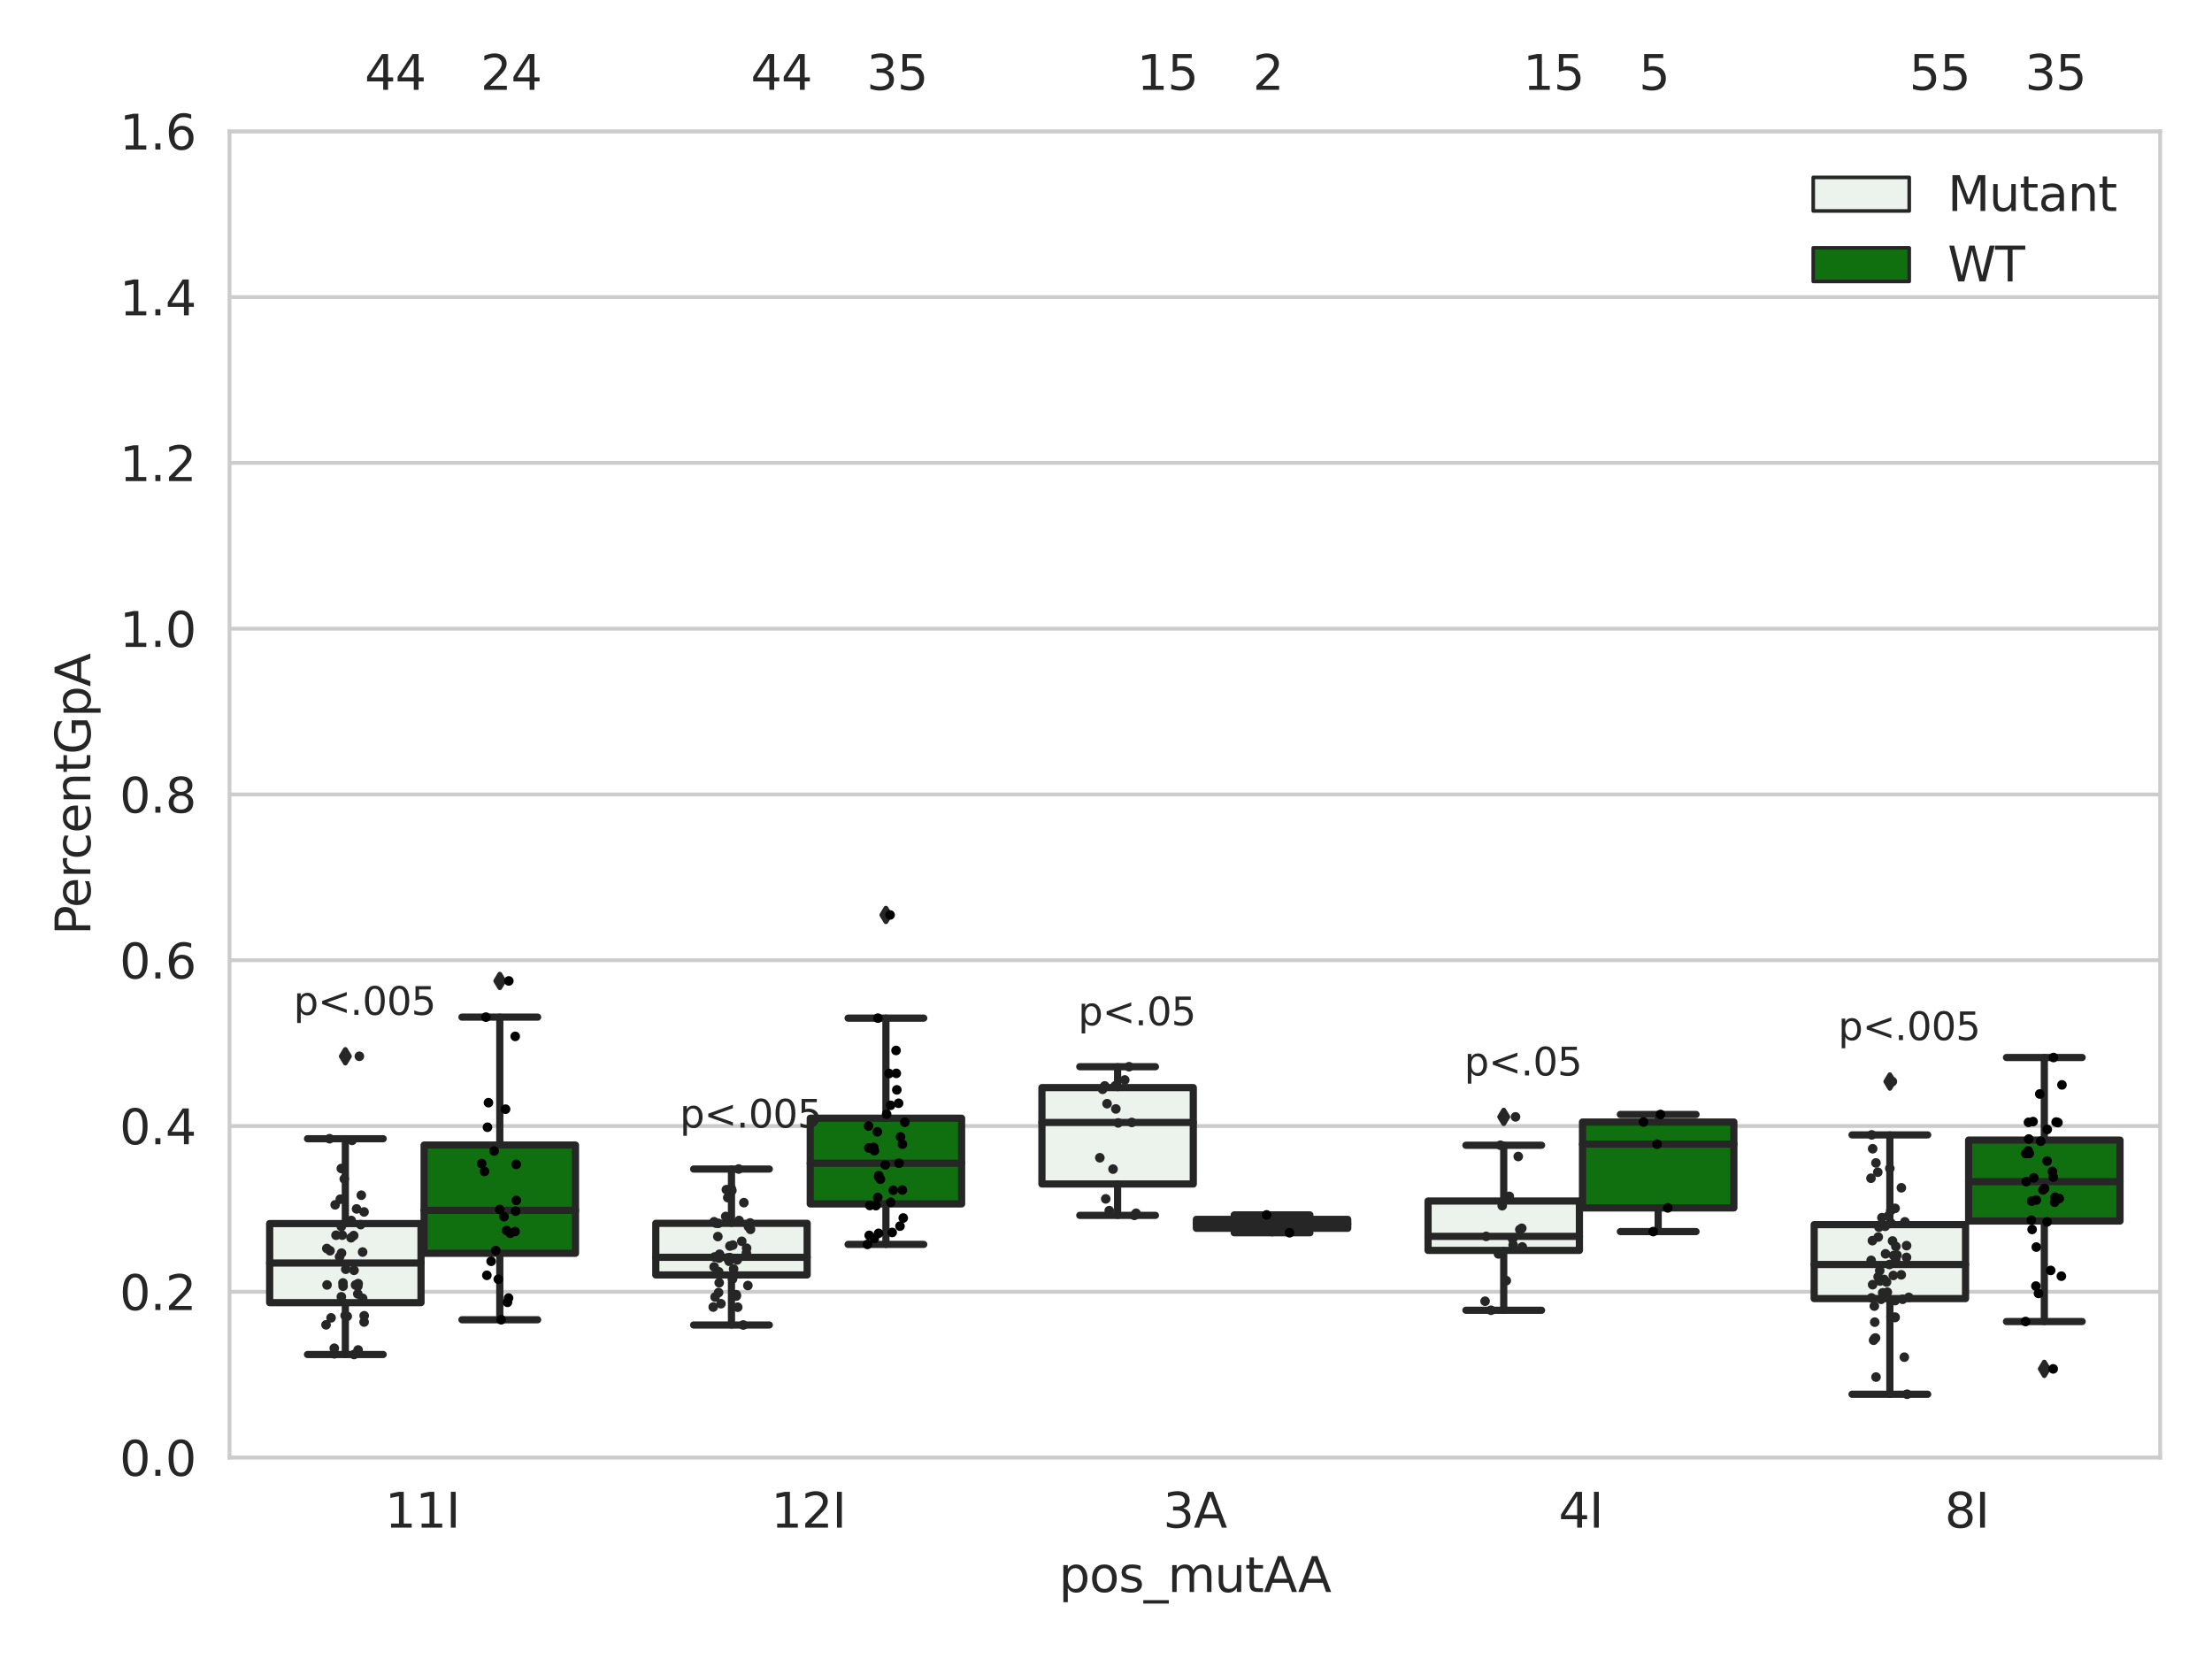<?xml version="1.0" encoding="utf-8" standalone="no"?>
<!DOCTYPE svg PUBLIC "-//W3C//DTD SVG 1.1//EN"
  "http://www.w3.org/Graphics/SVG/1.1/DTD/svg11.dtd">
<svg xmlns:xlink="http://www.w3.org/1999/xlink" width="460.8pt" height="345.6pt" viewBox="0 0 460.8 345.6" xmlns="http://www.w3.org/2000/svg" version="1.1">
 <defs>
  <style type="text/css">*{stroke-linejoin: round; stroke-linecap: butt}</style>
 </defs>
 <g id="figure_1">
  <g id="patch_1">
   <path d="M 0 345.6 
L 460.8 345.6 
L 460.8 0 
L 0 0 
z
" style="fill: #ffffff"/>
  </g>
  <g id="axes_1">
   <g id="patch_2">
    <path d="M 47.81 303.64 
L 450 303.64 
L 450 27.354 
L 47.81 27.354 
z
" style="fill: #ffffff"/>
   </g>
   <g id="matplotlib.axis_1">
    <g id="xtick_1">
     <g id="text_1">
      <!-- 11I -->
      <g style="fill: #262626" transform="translate(80.192 318.238)scale(0.1 -0.1)">
       <defs>
        <path id="DejaVuSans-31" d="M 794 531 
L 1825 531 
L 1825 4091 
L 703 3866 
L 703 4441 
L 1819 4666 
L 2450 4666 
L 2450 531 
L 3481 531 
L 3481 0 
L 794 0 
L 794 531 
z
" transform="scale(0.016)"/>
        <path id="DejaVuSans-49" d="M 628 4666 
L 1259 4666 
L 1259 0 
L 628 0 
L 628 4666 
z
" transform="scale(0.016)"/>
       </defs>
       <use xlink:href="#DejaVuSans-31"/>
       <use xlink:href="#DejaVuSans-31" x="63.623"/>
       <use xlink:href="#DejaVuSans-49" x="127.246"/>
      </g>
     </g>
    </g>
    <g id="xtick_2">
     <g id="text_2">
      <!-- 12I -->
      <g style="fill: #262626" transform="translate(160.63 318.238)scale(0.1 -0.1)">
       <defs>
        <path id="DejaVuSans-32" d="M 1228 531 
L 3431 531 
L 3431 0 
L 469 0 
L 469 531 
Q 828 903 1448 1529 
Q 2069 2156 2228 2338 
Q 2531 2678 2651 2914 
Q 2772 3150 2772 3378 
Q 2772 3750 2511 3984 
Q 2250 4219 1831 4219 
Q 1534 4219 1204 4116 
Q 875 4013 500 3803 
L 500 4441 
Q 881 4594 1212 4672 
Q 1544 4750 1819 4750 
Q 2544 4750 2975 4387 
Q 3406 4025 3406 3419 
Q 3406 3131 3298 2873 
Q 3191 2616 2906 2266 
Q 2828 2175 2409 1742 
Q 1991 1309 1228 531 
z
" transform="scale(0.016)"/>
       </defs>
       <use xlink:href="#DejaVuSans-31"/>
       <use xlink:href="#DejaVuSans-32" x="63.623"/>
       <use xlink:href="#DejaVuSans-49" x="127.246"/>
      </g>
     </g>
    </g>
    <g id="xtick_3">
     <g id="text_3">
      <!-- 3A -->
      <g style="fill: #262626" transform="translate(242.303 318.238)scale(0.1 -0.1)">
       <defs>
        <path id="DejaVuSans-33" d="M 2597 2516 
Q 3050 2419 3304 2112 
Q 3559 1806 3559 1356 
Q 3559 666 3084 287 
Q 2609 -91 1734 -91 
Q 1441 -91 1130 -33 
Q 819 25 488 141 
L 488 750 
Q 750 597 1062 519 
Q 1375 441 1716 441 
Q 2309 441 2620 675 
Q 2931 909 2931 1356 
Q 2931 1769 2642 2001 
Q 2353 2234 1838 2234 
L 1294 2234 
L 1294 2753 
L 1863 2753 
Q 2328 2753 2575 2939 
Q 2822 3125 2822 3475 
Q 2822 3834 2567 4026 
Q 2313 4219 1838 4219 
Q 1578 4219 1281 4162 
Q 984 4106 628 3988 
L 628 4550 
Q 988 4650 1302 4700 
Q 1616 4750 1894 4750 
Q 2613 4750 3031 4423 
Q 3450 4097 3450 3541 
Q 3450 3153 3228 2886 
Q 3006 2619 2597 2516 
z
" transform="scale(0.016)"/>
        <path id="DejaVuSans-41" d="M 2188 4044 
L 1331 1722 
L 3047 1722 
L 2188 4044 
z
M 1831 4666 
L 2547 4666 
L 4325 0 
L 3669 0 
L 3244 1197 
L 1141 1197 
L 716 0 
L 50 0 
L 1831 4666 
z
" transform="scale(0.016)"/>
       </defs>
       <use xlink:href="#DejaVuSans-33"/>
       <use xlink:href="#DejaVuSans-41" x="63.623"/>
      </g>
     </g>
    </g>
    <g id="xtick_4">
     <g id="text_4">
      <!-- 4I -->
      <g style="fill: #262626" transform="translate(324.687 318.238)scale(0.1 -0.1)">
       <defs>
        <path id="DejaVuSans-34" d="M 2419 4116 
L 825 1625 
L 2419 1625 
L 2419 4116 
z
M 2253 4666 
L 3047 4666 
L 3047 1625 
L 3713 1625 
L 3713 1100 
L 3047 1100 
L 3047 0 
L 2419 0 
L 2419 1100 
L 313 1100 
L 313 1709 
L 2253 4666 
z
" transform="scale(0.016)"/>
       </defs>
       <use xlink:href="#DejaVuSans-34"/>
       <use xlink:href="#DejaVuSans-49" x="63.623"/>
      </g>
     </g>
    </g>
    <g id="xtick_5">
     <g id="text_5">
      <!-- 8I -->
      <g style="fill: #262626" transform="translate(405.125 318.238)scale(0.1 -0.1)">
       <defs>
        <path id="DejaVuSans-38" d="M 2034 2216 
Q 1584 2216 1326 1975 
Q 1069 1734 1069 1313 
Q 1069 891 1326 650 
Q 1584 409 2034 409 
Q 2484 409 2743 651 
Q 3003 894 3003 1313 
Q 3003 1734 2745 1975 
Q 2488 2216 2034 2216 
z
M 1403 2484 
Q 997 2584 770 2862 
Q 544 3141 544 3541 
Q 544 4100 942 4425 
Q 1341 4750 2034 4750 
Q 2731 4750 3128 4425 
Q 3525 4100 3525 3541 
Q 3525 3141 3298 2862 
Q 3072 2584 2669 2484 
Q 3125 2378 3379 2068 
Q 3634 1759 3634 1313 
Q 3634 634 3220 271 
Q 2806 -91 2034 -91 
Q 1263 -91 848 271 
Q 434 634 434 1313 
Q 434 1759 690 2068 
Q 947 2378 1403 2484 
z
M 1172 3481 
Q 1172 3119 1398 2916 
Q 1625 2713 2034 2713 
Q 2441 2713 2670 2916 
Q 2900 3119 2900 3481 
Q 2900 3844 2670 4047 
Q 2441 4250 2034 4250 
Q 1625 4250 1398 4047 
Q 1172 3844 1172 3481 
z
" transform="scale(0.016)"/>
       </defs>
       <use xlink:href="#DejaVuSans-38"/>
       <use xlink:href="#DejaVuSans-49" x="63.623"/>
      </g>
     </g>
    </g>
    <g id="text_6">
     <!-- pos_mutAA -->
     <g style="fill: #262626" transform="translate(220.589 331.638)scale(0.1 -0.1)">
      <defs>
       <path id="DejaVuSans-70" d="M 1159 525 
L 1159 -1331 
L 581 -1331 
L 581 3500 
L 1159 3500 
L 1159 2969 
Q 1341 3281 1617 3432 
Q 1894 3584 2278 3584 
Q 2916 3584 3314 3078 
Q 3713 2572 3713 1747 
Q 3713 922 3314 415 
Q 2916 -91 2278 -91 
Q 1894 -91 1617 61 
Q 1341 213 1159 525 
z
M 3116 1747 
Q 3116 2381 2855 2742 
Q 2594 3103 2138 3103 
Q 1681 3103 1420 2742 
Q 1159 2381 1159 1747 
Q 1159 1113 1420 752 
Q 1681 391 2138 391 
Q 2594 391 2855 752 
Q 3116 1113 3116 1747 
z
" transform="scale(0.016)"/>
       <path id="DejaVuSans-6f" d="M 1959 3097 
Q 1497 3097 1228 2736 
Q 959 2375 959 1747 
Q 959 1119 1226 758 
Q 1494 397 1959 397 
Q 2419 397 2687 759 
Q 2956 1122 2956 1747 
Q 2956 2369 2687 2733 
Q 2419 3097 1959 3097 
z
M 1959 3584 
Q 2709 3584 3137 3096 
Q 3566 2609 3566 1747 
Q 3566 888 3137 398 
Q 2709 -91 1959 -91 
Q 1206 -91 779 398 
Q 353 888 353 1747 
Q 353 2609 779 3096 
Q 1206 3584 1959 3584 
z
" transform="scale(0.016)"/>
       <path id="DejaVuSans-73" d="M 2834 3397 
L 2834 2853 
Q 2591 2978 2328 3040 
Q 2066 3103 1784 3103 
Q 1356 3103 1142 2972 
Q 928 2841 928 2578 
Q 928 2378 1081 2264 
Q 1234 2150 1697 2047 
L 1894 2003 
Q 2506 1872 2764 1633 
Q 3022 1394 3022 966 
Q 3022 478 2636 193 
Q 2250 -91 1575 -91 
Q 1294 -91 989 -36 
Q 684 19 347 128 
L 347 722 
Q 666 556 975 473 
Q 1284 391 1588 391 
Q 1994 391 2212 530 
Q 2431 669 2431 922 
Q 2431 1156 2273 1281 
Q 2116 1406 1581 1522 
L 1381 1569 
Q 847 1681 609 1914 
Q 372 2147 372 2553 
Q 372 3047 722 3315 
Q 1072 3584 1716 3584 
Q 2034 3584 2315 3537 
Q 2597 3491 2834 3397 
z
" transform="scale(0.016)"/>
       <path id="DejaVuSans-5f" d="M 3263 -1063 
L 3263 -1509 
L -63 -1509 
L -63 -1063 
L 3263 -1063 
z
" transform="scale(0.016)"/>
       <path id="DejaVuSans-6d" d="M 3328 2828 
Q 3544 3216 3844 3400 
Q 4144 3584 4550 3584 
Q 5097 3584 5394 3201 
Q 5691 2819 5691 2113 
L 5691 0 
L 5113 0 
L 5113 2094 
Q 5113 2597 4934 2840 
Q 4756 3084 4391 3084 
Q 3944 3084 3684 2787 
Q 3425 2491 3425 1978 
L 3425 0 
L 2847 0 
L 2847 2094 
Q 2847 2600 2669 2842 
Q 2491 3084 2119 3084 
Q 1678 3084 1418 2786 
Q 1159 2488 1159 1978 
L 1159 0 
L 581 0 
L 581 3500 
L 1159 3500 
L 1159 2956 
Q 1356 3278 1631 3431 
Q 1906 3584 2284 3584 
Q 2666 3584 2933 3390 
Q 3200 3197 3328 2828 
z
" transform="scale(0.016)"/>
       <path id="DejaVuSans-75" d="M 544 1381 
L 544 3500 
L 1119 3500 
L 1119 1403 
Q 1119 906 1312 657 
Q 1506 409 1894 409 
Q 2359 409 2629 706 
Q 2900 1003 2900 1516 
L 2900 3500 
L 3475 3500 
L 3475 0 
L 2900 0 
L 2900 538 
Q 2691 219 2414 64 
Q 2138 -91 1772 -91 
Q 1169 -91 856 284 
Q 544 659 544 1381 
z
M 1991 3584 
L 1991 3584 
z
" transform="scale(0.016)"/>
       <path id="DejaVuSans-74" d="M 1172 4494 
L 1172 3500 
L 2356 3500 
L 2356 3053 
L 1172 3053 
L 1172 1153 
Q 1172 725 1289 603 
Q 1406 481 1766 481 
L 2356 481 
L 2356 0 
L 1766 0 
Q 1100 0 847 248 
Q 594 497 594 1153 
L 594 3053 
L 172 3053 
L 172 3500 
L 594 3500 
L 594 4494 
L 1172 4494 
z
" transform="scale(0.016)"/>
      </defs>
      <use xlink:href="#DejaVuSans-70"/>
      <use xlink:href="#DejaVuSans-6f" x="63.477"/>
      <use xlink:href="#DejaVuSans-73" x="124.658"/>
      <use xlink:href="#DejaVuSans-5f" x="176.758"/>
      <use xlink:href="#DejaVuSans-6d" x="226.758"/>
      <use xlink:href="#DejaVuSans-75" x="324.17"/>
      <use xlink:href="#DejaVuSans-74" x="387.549"/>
      <use xlink:href="#DejaVuSans-41" x="426.758"/>
      <use xlink:href="#DejaVuSans-41" x="497.916"/>
     </g>
    </g>
   </g>
   <g id="matplotlib.axis_2">
    <g id="ytick_1">
     <g id="line2d_1">
      <path d="M 47.81 303.64 
L 450 303.64 
" clip-path="url(#p6efc7bf7af)" style="fill: none; stroke: #cccccc; stroke-width: 0.8; stroke-linecap: round"/>
     </g>
     <g id="text_7">
      <!-- 0.0 -->
      <g style="fill: #262626" transform="translate(24.907 307.439)scale(0.1 -0.1)">
       <defs>
        <path id="DejaVuSans-30" d="M 2034 4250 
Q 1547 4250 1301 3770 
Q 1056 3291 1056 2328 
Q 1056 1369 1301 889 
Q 1547 409 2034 409 
Q 2525 409 2770 889 
Q 3016 1369 3016 2328 
Q 3016 3291 2770 3770 
Q 2525 4250 2034 4250 
z
M 2034 4750 
Q 2819 4750 3233 4129 
Q 3647 3509 3647 2328 
Q 3647 1150 3233 529 
Q 2819 -91 2034 -91 
Q 1250 -91 836 529 
Q 422 1150 422 2328 
Q 422 3509 836 4129 
Q 1250 4750 2034 4750 
z
" transform="scale(0.016)"/>
        <path id="DejaVuSans-2e" d="M 684 794 
L 1344 794 
L 1344 0 
L 684 0 
L 684 794 
z
" transform="scale(0.016)"/>
       </defs>
       <use xlink:href="#DejaVuSans-30"/>
       <use xlink:href="#DejaVuSans-2e" x="63.623"/>
       <use xlink:href="#DejaVuSans-30" x="95.41"/>
      </g>
     </g>
    </g>
    <g id="ytick_2">
     <g id="line2d_2">
      <path d="M 47.81 269.104 
L 450 269.104 
" clip-path="url(#p6efc7bf7af)" style="fill: none; stroke: #cccccc; stroke-width: 0.8; stroke-linecap: round"/>
     </g>
     <g id="text_8">
      <!-- 0.2 -->
      <g style="fill: #262626" transform="translate(24.907 272.903)scale(0.1 -0.1)">
       <use xlink:href="#DejaVuSans-30"/>
       <use xlink:href="#DejaVuSans-2e" x="63.623"/>
       <use xlink:href="#DejaVuSans-32" x="95.41"/>
      </g>
     </g>
    </g>
    <g id="ytick_3">
     <g id="line2d_3">
      <path d="M 47.81 234.568 
L 450 234.568 
" clip-path="url(#p6efc7bf7af)" style="fill: none; stroke: #cccccc; stroke-width: 0.8; stroke-linecap: round"/>
     </g>
     <g id="text_9">
      <!-- 0.4 -->
      <g style="fill: #262626" transform="translate(24.907 238.368)scale(0.1 -0.1)">
       <use xlink:href="#DejaVuSans-30"/>
       <use xlink:href="#DejaVuSans-2e" x="63.623"/>
       <use xlink:href="#DejaVuSans-34" x="95.41"/>
      </g>
     </g>
    </g>
    <g id="ytick_4">
     <g id="line2d_4">
      <path d="M 47.81 200.033 
L 450 200.033 
" clip-path="url(#p6efc7bf7af)" style="fill: none; stroke: #cccccc; stroke-width: 0.8; stroke-linecap: round"/>
     </g>
     <g id="text_10">
      <!-- 0.6 -->
      <g style="fill: #262626" transform="translate(24.907 203.832)scale(0.1 -0.1)">
       <defs>
        <path id="DejaVuSans-36" d="M 2113 2584 
Q 1688 2584 1439 2293 
Q 1191 2003 1191 1497 
Q 1191 994 1439 701 
Q 1688 409 2113 409 
Q 2538 409 2786 701 
Q 3034 994 3034 1497 
Q 3034 2003 2786 2293 
Q 2538 2584 2113 2584 
z
M 3366 4563 
L 3366 3988 
Q 3128 4100 2886 4159 
Q 2644 4219 2406 4219 
Q 1781 4219 1451 3797 
Q 1122 3375 1075 2522 
Q 1259 2794 1537 2939 
Q 1816 3084 2150 3084 
Q 2853 3084 3261 2657 
Q 3669 2231 3669 1497 
Q 3669 778 3244 343 
Q 2819 -91 2113 -91 
Q 1303 -91 875 529 
Q 447 1150 447 2328 
Q 447 3434 972 4092 
Q 1497 4750 2381 4750 
Q 2619 4750 2861 4703 
Q 3103 4656 3366 4563 
z
" transform="scale(0.016)"/>
       </defs>
       <use xlink:href="#DejaVuSans-30"/>
       <use xlink:href="#DejaVuSans-2e" x="63.623"/>
       <use xlink:href="#DejaVuSans-36" x="95.41"/>
      </g>
     </g>
    </g>
    <g id="ytick_5">
     <g id="line2d_5">
      <path d="M 47.81 165.497 
L 450 165.497 
" clip-path="url(#p6efc7bf7af)" style="fill: none; stroke: #cccccc; stroke-width: 0.8; stroke-linecap: round"/>
     </g>
     <g id="text_11">
      <!-- 0.8 -->
      <g style="fill: #262626" transform="translate(24.907 169.296)scale(0.1 -0.1)">
       <use xlink:href="#DejaVuSans-30"/>
       <use xlink:href="#DejaVuSans-2e" x="63.623"/>
       <use xlink:href="#DejaVuSans-38" x="95.41"/>
      </g>
     </g>
    </g>
    <g id="ytick_6">
     <g id="line2d_6">
      <path d="M 47.81 130.961 
L 450 130.961 
" clip-path="url(#p6efc7bf7af)" style="fill: none; stroke: #cccccc; stroke-width: 0.8; stroke-linecap: round"/>
     </g>
     <g id="text_12">
      <!-- 1.0 -->
      <g style="fill: #262626" transform="translate(24.907 134.76)scale(0.1 -0.1)">
       <use xlink:href="#DejaVuSans-31"/>
       <use xlink:href="#DejaVuSans-2e" x="63.623"/>
       <use xlink:href="#DejaVuSans-30" x="95.41"/>
      </g>
     </g>
    </g>
    <g id="ytick_7">
     <g id="line2d_7">
      <path d="M 47.81 96.425 
L 450 96.425 
" clip-path="url(#p6efc7bf7af)" style="fill: none; stroke: #cccccc; stroke-width: 0.8; stroke-linecap: round"/>
     </g>
     <g id="text_13">
      <!-- 1.2 -->
      <g style="fill: #262626" transform="translate(24.907 100.225)scale(0.1 -0.1)">
       <use xlink:href="#DejaVuSans-31"/>
       <use xlink:href="#DejaVuSans-2e" x="63.623"/>
       <use xlink:href="#DejaVuSans-32" x="95.41"/>
      </g>
     </g>
    </g>
    <g id="ytick_8">
     <g id="line2d_8">
      <path d="M 47.81 61.89 
L 450 61.89 
" clip-path="url(#p6efc7bf7af)" style="fill: none; stroke: #cccccc; stroke-width: 0.8; stroke-linecap: round"/>
     </g>
     <g id="text_14">
      <!-- 1.4 -->
      <g style="fill: #262626" transform="translate(24.907 65.689)scale(0.1 -0.1)">
       <use xlink:href="#DejaVuSans-31"/>
       <use xlink:href="#DejaVuSans-2e" x="63.623"/>
       <use xlink:href="#DejaVuSans-34" x="95.41"/>
      </g>
     </g>
    </g>
    <g id="ytick_9">
     <g id="line2d_9">
      <path d="M 47.81 27.354 
L 450 27.354 
" clip-path="url(#p6efc7bf7af)" style="fill: none; stroke: #cccccc; stroke-width: 0.8; stroke-linecap: round"/>
     </g>
     <g id="text_15">
      <!-- 1.6 -->
      <g style="fill: #262626" transform="translate(24.907 31.153)scale(0.1 -0.1)">
       <use xlink:href="#DejaVuSans-31"/>
       <use xlink:href="#DejaVuSans-2e" x="63.623"/>
       <use xlink:href="#DejaVuSans-36" x="95.41"/>
      </g>
     </g>
    </g>
    <g id="text_16">
     <!-- PercentGpA -->
     <g style="fill: #262626" transform="translate(18.827 194.774)rotate(-90)scale(0.1 -0.1)">
      <defs>
       <path id="DejaVuSans-50" d="M 1259 4147 
L 1259 2394 
L 2053 2394 
Q 2494 2394 2734 2622 
Q 2975 2850 2975 3272 
Q 2975 3691 2734 3919 
Q 2494 4147 2053 4147 
L 1259 4147 
z
M 628 4666 
L 2053 4666 
Q 2838 4666 3239 4311 
Q 3641 3956 3641 3272 
Q 3641 2581 3239 2228 
Q 2838 1875 2053 1875 
L 1259 1875 
L 1259 0 
L 628 0 
L 628 4666 
z
" transform="scale(0.016)"/>
       <path id="DejaVuSans-65" d="M 3597 1894 
L 3597 1613 
L 953 1613 
Q 991 1019 1311 708 
Q 1631 397 2203 397 
Q 2534 397 2845 478 
Q 3156 559 3463 722 
L 3463 178 
Q 3153 47 2828 -22 
Q 2503 -91 2169 -91 
Q 1331 -91 842 396 
Q 353 884 353 1716 
Q 353 2575 817 3079 
Q 1281 3584 2069 3584 
Q 2775 3584 3186 3129 
Q 3597 2675 3597 1894 
z
M 3022 2063 
Q 3016 2534 2758 2815 
Q 2500 3097 2075 3097 
Q 1594 3097 1305 2825 
Q 1016 2553 972 2059 
L 3022 2063 
z
" transform="scale(0.016)"/>
       <path id="DejaVuSans-72" d="M 2631 2963 
Q 2534 3019 2420 3045 
Q 2306 3072 2169 3072 
Q 1681 3072 1420 2755 
Q 1159 2438 1159 1844 
L 1159 0 
L 581 0 
L 581 3500 
L 1159 3500 
L 1159 2956 
Q 1341 3275 1631 3429 
Q 1922 3584 2338 3584 
Q 2397 3584 2469 3576 
Q 2541 3569 2628 3553 
L 2631 2963 
z
" transform="scale(0.016)"/>
       <path id="DejaVuSans-63" d="M 3122 3366 
L 3122 2828 
Q 2878 2963 2633 3030 
Q 2388 3097 2138 3097 
Q 1578 3097 1268 2742 
Q 959 2388 959 1747 
Q 959 1106 1268 751 
Q 1578 397 2138 397 
Q 2388 397 2633 464 
Q 2878 531 3122 666 
L 3122 134 
Q 2881 22 2623 -34 
Q 2366 -91 2075 -91 
Q 1284 -91 818 406 
Q 353 903 353 1747 
Q 353 2603 823 3093 
Q 1294 3584 2113 3584 
Q 2378 3584 2631 3529 
Q 2884 3475 3122 3366 
z
" transform="scale(0.016)"/>
       <path id="DejaVuSans-6e" d="M 3513 2113 
L 3513 0 
L 2938 0 
L 2938 2094 
Q 2938 2591 2744 2837 
Q 2550 3084 2163 3084 
Q 1697 3084 1428 2787 
Q 1159 2491 1159 1978 
L 1159 0 
L 581 0 
L 581 3500 
L 1159 3500 
L 1159 2956 
Q 1366 3272 1645 3428 
Q 1925 3584 2291 3584 
Q 2894 3584 3203 3211 
Q 3513 2838 3513 2113 
z
" transform="scale(0.016)"/>
       <path id="DejaVuSans-47" d="M 3809 666 
L 3809 1919 
L 2778 1919 
L 2778 2438 
L 4434 2438 
L 4434 434 
Q 4069 175 3628 42 
Q 3188 -91 2688 -91 
Q 1594 -91 976 548 
Q 359 1188 359 2328 
Q 359 3472 976 4111 
Q 1594 4750 2688 4750 
Q 3144 4750 3555 4637 
Q 3966 4525 4313 4306 
L 4313 3634 
Q 3963 3931 3569 4081 
Q 3175 4231 2741 4231 
Q 1884 4231 1454 3753 
Q 1025 3275 1025 2328 
Q 1025 1384 1454 906 
Q 1884 428 2741 428 
Q 3075 428 3337 486 
Q 3600 544 3809 666 
z
" transform="scale(0.016)"/>
      </defs>
      <use xlink:href="#DejaVuSans-50"/>
      <use xlink:href="#DejaVuSans-65" x="56.678"/>
      <use xlink:href="#DejaVuSans-72" x="118.201"/>
      <use xlink:href="#DejaVuSans-63" x="157.064"/>
      <use xlink:href="#DejaVuSans-65" x="212.045"/>
      <use xlink:href="#DejaVuSans-6e" x="273.568"/>
      <use xlink:href="#DejaVuSans-74" x="336.947"/>
      <use xlink:href="#DejaVuSans-47" x="376.156"/>
      <use xlink:href="#DejaVuSans-70" x="453.646"/>
      <use xlink:href="#DejaVuSans-41" x="517.123"/>
     </g>
    </g>
   </g>
   <g id="patch_3">
    <path d="M 56.176 271.364 
L 87.707 271.364 
L 87.707 254.894 
L 56.176 254.894 
L 56.176 271.364 
z
" clip-path="url(#p6efc7bf7af)" style="fill: #ecf2ec; stroke: #262626; stroke-width: 1.5; stroke-linejoin: miter"/>
   </g>
   <g id="patch_4">
    <path d="M 88.351 261.078 
L 119.882 261.078 
L 119.882 238.539 
L 88.351 238.539 
L 88.351 261.078 
z
" clip-path="url(#p6efc7bf7af)" style="fill: #107010; stroke: #262626; stroke-width: 1.5; stroke-linejoin: miter"/>
   </g>
   <g id="patch_5">
    <path d="M 136.614 265.592 
L 168.145 265.592 
L 168.145 254.835 
L 136.614 254.835 
L 136.614 265.592 
z
" clip-path="url(#p6efc7bf7af)" style="fill: #ecf2ec; stroke: #262626; stroke-width: 1.5; stroke-linejoin: miter"/>
   </g>
   <g id="patch_6">
    <path d="M 168.789 250.796 
L 200.32 250.796 
L 200.32 232.948 
L 168.789 232.948 
L 168.789 250.796 
z
" clip-path="url(#p6efc7bf7af)" style="fill: #107010; stroke: #262626; stroke-width: 1.5; stroke-linejoin: miter"/>
   </g>
   <g id="patch_7">
    <path d="M 217.052 246.649 
L 248.583 246.649 
L 248.583 226.571 
L 217.052 226.571 
L 217.052 246.649 
z
" clip-path="url(#p6efc7bf7af)" style="fill: #ecf2ec; stroke: #262626; stroke-width: 1.5; stroke-linejoin: miter"/>
   </g>
   <g id="patch_8">
    <path d="M 249.227 255.877 
L 280.758 255.877 
L 280.758 254.017 
L 249.227 254.017 
L 249.227 255.877 
z
" clip-path="url(#p6efc7bf7af)" style="fill: #107010; stroke: #262626; stroke-width: 1.5; stroke-linejoin: miter"/>
   </g>
   <g id="patch_9">
    <path d="M 297.49 260.484 
L 329.021 260.484 
L 329.021 250.196 
L 297.49 250.196 
L 297.49 260.484 
z
" clip-path="url(#p6efc7bf7af)" style="fill: #ecf2ec; stroke: #262626; stroke-width: 1.5; stroke-linejoin: miter"/>
   </g>
   <g id="patch_10">
    <path d="M 329.665 251.629 
L 361.196 251.629 
L 361.196 233.737 
L 329.665 233.737 
L 329.665 251.629 
z
" clip-path="url(#p6efc7bf7af)" style="fill: #107010; stroke: #262626; stroke-width: 1.5; stroke-linejoin: miter"/>
   </g>
   <g id="patch_11">
    <path d="M 377.928 270.519 
L 409.459 270.519 
L 409.459 255.113 
L 377.928 255.113 
L 377.928 270.519 
z
" clip-path="url(#p6efc7bf7af)" style="fill: #ecf2ec; stroke: #262626; stroke-width: 1.5; stroke-linejoin: miter"/>
   </g>
   <g id="patch_12">
    <path d="M 410.103 254.365 
L 441.634 254.365 
L 441.634 237.506 
L 410.103 237.506 
L 410.103 254.365 
z
" clip-path="url(#p6efc7bf7af)" style="fill: #107010; stroke: #262626; stroke-width: 1.5; stroke-linejoin: miter"/>
   </g>
   <g id="patch_13">
    <path d="M 88.029 303.64 
L 88.029 303.64 
L 88.029 303.64 
L 88.029 303.64 
z
" clip-path="url(#p6efc7bf7af)" style="fill: #ecf2ec; stroke: #262626; stroke-width: 0.75; stroke-linejoin: miter"/>
   </g>
   <g id="patch_14">
    <path d="M 88.029 303.64 
L 88.029 303.64 
L 88.029 303.64 
L 88.029 303.64 
z
" clip-path="url(#p6efc7bf7af)" style="fill: #107010; stroke: #262626; stroke-width: 0.75; stroke-linejoin: miter"/>
   </g>
   <g id="PathCollection_1"/>
   <g id="PathCollection_2"/>
   <g id="line2d_10">
    <path d="M 71.941 271.364 
L 71.941 282.167 
" clip-path="url(#p6efc7bf7af)" style="fill: none; stroke: #262626; stroke-width: 1.5; stroke-linecap: round"/>
   </g>
   <g id="line2d_11">
    <path d="M 71.941 254.894 
L 71.941 237.216 
" clip-path="url(#p6efc7bf7af)" style="fill: none; stroke: #262626; stroke-width: 1.5; stroke-linecap: round"/>
   </g>
   <g id="line2d_12">
    <path d="M 64.058 282.167 
L 79.824 282.167 
" clip-path="url(#p6efc7bf7af)" style="fill: none; stroke: #262626; stroke-width: 1.5; stroke-linecap: round"/>
   </g>
   <g id="line2d_13">
    <path d="M 64.058 237.216 
L 79.824 237.216 
" clip-path="url(#p6efc7bf7af)" style="fill: none; stroke: #262626; stroke-width: 1.5; stroke-linecap: round"/>
   </g>
   <g id="line2d_14">
    <defs>
     <path id="mf5a00f63ad" d="M -0 1.414 
L 0.849 0 
L 0 -1.414 
L -0.849 -0 
z
" style="stroke: #262626; stroke-linejoin: miter"/>
    </defs>
    <g clip-path="url(#p6efc7bf7af)">
     <use xlink:href="#mf5a00f63ad" x="71.941" y="220.043" style="fill: #262626; stroke: #262626; stroke-linejoin: miter"/>
    </g>
   </g>
   <g id="line2d_15">
    <path d="M 104.117 261.078 
L 104.117 274.926 
" clip-path="url(#p6efc7bf7af)" style="fill: none; stroke: #262626; stroke-width: 1.5; stroke-linecap: round"/>
   </g>
   <g id="line2d_16">
    <path d="M 104.117 238.539 
L 104.117 211.887 
" clip-path="url(#p6efc7bf7af)" style="fill: none; stroke: #262626; stroke-width: 1.5; stroke-linecap: round"/>
   </g>
   <g id="line2d_17">
    <path d="M 96.234 274.926 
L 112 274.926 
" clip-path="url(#p6efc7bf7af)" style="fill: none; stroke: #262626; stroke-width: 1.5; stroke-linecap: round"/>
   </g>
   <g id="line2d_18">
    <path d="M 96.234 211.887 
L 112 211.887 
" clip-path="url(#p6efc7bf7af)" style="fill: none; stroke: #262626; stroke-width: 1.5; stroke-linecap: round"/>
   </g>
   <g id="line2d_19">
    <g clip-path="url(#p6efc7bf7af)">
     <use xlink:href="#mf5a00f63ad" x="104.117" y="204.345" style="fill: #262626; stroke: #262626; stroke-linejoin: miter"/>
    </g>
   </g>
   <g id="line2d_20">
    <path d="M 152.379 265.592 
L 152.379 276.02 
" clip-path="url(#p6efc7bf7af)" style="fill: none; stroke: #262626; stroke-width: 1.5; stroke-linecap: round"/>
   </g>
   <g id="line2d_21">
    <path d="M 152.379 254.835 
L 152.379 243.531 
" clip-path="url(#p6efc7bf7af)" style="fill: none; stroke: #262626; stroke-width: 1.5; stroke-linecap: round"/>
   </g>
   <g id="line2d_22">
    <path d="M 144.496 276.02 
L 160.262 276.02 
" clip-path="url(#p6efc7bf7af)" style="fill: none; stroke: #262626; stroke-width: 1.5; stroke-linecap: round"/>
   </g>
   <g id="line2d_23">
    <path d="M 144.496 243.531 
L 160.262 243.531 
" clip-path="url(#p6efc7bf7af)" style="fill: none; stroke: #262626; stroke-width: 1.5; stroke-linecap: round"/>
   </g>
   <g id="line2d_24"/>
   <g id="line2d_25">
    <path d="M 184.555 250.796 
L 184.555 259.232 
" clip-path="url(#p6efc7bf7af)" style="fill: none; stroke: #262626; stroke-width: 1.5; stroke-linecap: round"/>
   </g>
   <g id="line2d_26">
    <path d="M 184.555 232.948 
L 184.555 212.097 
" clip-path="url(#p6efc7bf7af)" style="fill: none; stroke: #262626; stroke-width: 1.5; stroke-linecap: round"/>
   </g>
   <g id="line2d_27">
    <path d="M 176.672 259.232 
L 192.438 259.232 
" clip-path="url(#p6efc7bf7af)" style="fill: none; stroke: #262626; stroke-width: 1.5; stroke-linecap: round"/>
   </g>
   <g id="line2d_28">
    <path d="M 176.672 212.097 
L 192.438 212.097 
" clip-path="url(#p6efc7bf7af)" style="fill: none; stroke: #262626; stroke-width: 1.5; stroke-linecap: round"/>
   </g>
   <g id="line2d_29">
    <g clip-path="url(#p6efc7bf7af)">
     <use xlink:href="#mf5a00f63ad" x="184.555" y="190.6" style="fill: #262626; stroke: #262626; stroke-linejoin: miter"/>
    </g>
   </g>
   <g id="line2d_30">
    <path d="M 232.817 246.649 
L 232.817 253.181 
" clip-path="url(#p6efc7bf7af)" style="fill: none; stroke: #262626; stroke-width: 1.5; stroke-linecap: round"/>
   </g>
   <g id="line2d_31">
    <path d="M 232.817 226.571 
L 232.817 222.215 
" clip-path="url(#p6efc7bf7af)" style="fill: none; stroke: #262626; stroke-width: 1.5; stroke-linecap: round"/>
   </g>
   <g id="line2d_32">
    <path d="M 224.934 253.181 
L 240.7 253.181 
" clip-path="url(#p6efc7bf7af)" style="fill: none; stroke: #262626; stroke-width: 1.5; stroke-linecap: round"/>
   </g>
   <g id="line2d_33">
    <path d="M 224.934 222.215 
L 240.7 222.215 
" clip-path="url(#p6efc7bf7af)" style="fill: none; stroke: #262626; stroke-width: 1.5; stroke-linecap: round"/>
   </g>
   <g id="line2d_34"/>
   <g id="line2d_35">
    <path d="M 264.993 255.877 
L 264.993 256.807 
" clip-path="url(#p6efc7bf7af)" style="fill: none; stroke: #262626; stroke-width: 1.5; stroke-linecap: round"/>
   </g>
   <g id="line2d_36">
    <path d="M 264.993 254.017 
L 264.993 253.087 
" clip-path="url(#p6efc7bf7af)" style="fill: none; stroke: #262626; stroke-width: 1.5; stroke-linecap: round"/>
   </g>
   <g id="line2d_37">
    <path d="M 257.11 256.807 
L 272.876 256.807 
" clip-path="url(#p6efc7bf7af)" style="fill: none; stroke: #262626; stroke-width: 1.5; stroke-linecap: round"/>
   </g>
   <g id="line2d_38">
    <path d="M 257.11 253.087 
L 272.876 253.087 
" clip-path="url(#p6efc7bf7af)" style="fill: none; stroke: #262626; stroke-width: 1.5; stroke-linecap: round"/>
   </g>
   <g id="line2d_39"/>
   <g id="line2d_40">
    <path d="M 313.255 260.484 
L 313.255 272.951 
" clip-path="url(#p6efc7bf7af)" style="fill: none; stroke: #262626; stroke-width: 1.5; stroke-linecap: round"/>
   </g>
   <g id="line2d_41">
    <path d="M 313.255 250.196 
L 313.255 238.578 
" clip-path="url(#p6efc7bf7af)" style="fill: none; stroke: #262626; stroke-width: 1.5; stroke-linecap: round"/>
   </g>
   <g id="line2d_42">
    <path d="M 305.372 272.951 
L 321.138 272.951 
" clip-path="url(#p6efc7bf7af)" style="fill: none; stroke: #262626; stroke-width: 1.5; stroke-linecap: round"/>
   </g>
   <g id="line2d_43">
    <path d="M 305.372 238.578 
L 321.138 238.578 
" clip-path="url(#p6efc7bf7af)" style="fill: none; stroke: #262626; stroke-width: 1.5; stroke-linecap: round"/>
   </g>
   <g id="line2d_44">
    <g clip-path="url(#p6efc7bf7af)">
     <use xlink:href="#mf5a00f63ad" x="313.255" y="232.668" style="fill: #262626; stroke: #262626; stroke-linejoin: miter"/>
    </g>
   </g>
   <g id="line2d_45">
    <path d="M 345.431 251.629 
L 345.431 256.561 
" clip-path="url(#p6efc7bf7af)" style="fill: none; stroke: #262626; stroke-width: 1.5; stroke-linecap: round"/>
   </g>
   <g id="line2d_46">
    <path d="M 345.431 233.737 
L 345.431 232.165 
" clip-path="url(#p6efc7bf7af)" style="fill: none; stroke: #262626; stroke-width: 1.5; stroke-linecap: round"/>
   </g>
   <g id="line2d_47">
    <path d="M 337.548 256.561 
L 353.314 256.561 
" clip-path="url(#p6efc7bf7af)" style="fill: none; stroke: #262626; stroke-width: 1.5; stroke-linecap: round"/>
   </g>
   <g id="line2d_48">
    <path d="M 337.548 232.165 
L 353.314 232.165 
" clip-path="url(#p6efc7bf7af)" style="fill: none; stroke: #262626; stroke-width: 1.5; stroke-linecap: round"/>
   </g>
   <g id="line2d_49"/>
   <g id="line2d_50">
    <path d="M 393.693 270.519 
L 393.693 290.449 
" clip-path="url(#p6efc7bf7af)" style="fill: none; stroke: #262626; stroke-width: 1.5; stroke-linecap: round"/>
   </g>
   <g id="line2d_51">
    <path d="M 393.693 255.113 
L 393.693 236.418 
" clip-path="url(#p6efc7bf7af)" style="fill: none; stroke: #262626; stroke-width: 1.5; stroke-linecap: round"/>
   </g>
   <g id="line2d_52">
    <path d="M 385.81 290.449 
L 401.576 290.449 
" clip-path="url(#p6efc7bf7af)" style="fill: none; stroke: #262626; stroke-width: 1.5; stroke-linecap: round"/>
   </g>
   <g id="line2d_53">
    <path d="M 385.81 236.418 
L 401.576 236.418 
" clip-path="url(#p6efc7bf7af)" style="fill: none; stroke: #262626; stroke-width: 1.5; stroke-linecap: round"/>
   </g>
   <g id="line2d_54">
    <g clip-path="url(#p6efc7bf7af)">
     <use xlink:href="#mf5a00f63ad" x="393.693" y="225.303" style="fill: #262626; stroke: #262626; stroke-linejoin: miter"/>
    </g>
   </g>
   <g id="line2d_55">
    <path d="M 425.869 254.365 
L 425.869 275.296 
" clip-path="url(#p6efc7bf7af)" style="fill: none; stroke: #262626; stroke-width: 1.5; stroke-linecap: round"/>
   </g>
   <g id="line2d_56">
    <path d="M 425.869 237.506 
L 425.869 220.297 
" clip-path="url(#p6efc7bf7af)" style="fill: none; stroke: #262626; stroke-width: 1.5; stroke-linecap: round"/>
   </g>
   <g id="line2d_57">
    <path d="M 417.986 275.296 
L 433.752 275.296 
" clip-path="url(#p6efc7bf7af)" style="fill: none; stroke: #262626; stroke-width: 1.5; stroke-linecap: round"/>
   </g>
   <g id="line2d_58">
    <path d="M 417.986 220.297 
L 433.752 220.297 
" clip-path="url(#p6efc7bf7af)" style="fill: none; stroke: #262626; stroke-width: 1.5; stroke-linecap: round"/>
   </g>
   <g id="line2d_59">
    <g clip-path="url(#p6efc7bf7af)">
     <use xlink:href="#mf5a00f63ad" x="425.869" y="285.162" style="fill: #262626; stroke: #262626; stroke-linejoin: miter"/>
    </g>
   </g>
   <g id="line2d_60">
    <path d="M 56.176 263.112 
L 87.707 263.112 
" clip-path="url(#p6efc7bf7af)" style="fill: none; stroke: #262626; stroke-width: 1.5; stroke-linecap: round"/>
   </g>
   <g id="line2d_61">
    <path d="M 88.351 252.14 
L 119.882 252.14 
" clip-path="url(#p6efc7bf7af)" style="fill: none; stroke: #262626; stroke-width: 1.5; stroke-linecap: round"/>
   </g>
   <g id="line2d_62">
    <path d="M 136.614 261.919 
L 168.145 261.919 
" clip-path="url(#p6efc7bf7af)" style="fill: none; stroke: #262626; stroke-width: 1.5; stroke-linecap: round"/>
   </g>
   <g id="line2d_63">
    <path d="M 168.789 242.32 
L 200.32 242.32 
" clip-path="url(#p6efc7bf7af)" style="fill: none; stroke: #262626; stroke-width: 1.5; stroke-linecap: round"/>
   </g>
   <g id="line2d_64">
    <path d="M 217.052 233.827 
L 248.583 233.827 
" clip-path="url(#p6efc7bf7af)" style="fill: none; stroke: #262626; stroke-width: 1.5; stroke-linecap: round"/>
   </g>
   <g id="line2d_65">
    <path d="M 249.227 254.947 
L 280.758 254.947 
" clip-path="url(#p6efc7bf7af)" style="fill: none; stroke: #262626; stroke-width: 1.5; stroke-linecap: round"/>
   </g>
   <g id="line2d_66">
    <path d="M 297.49 257.558 
L 329.021 257.558 
" clip-path="url(#p6efc7bf7af)" style="fill: none; stroke: #262626; stroke-width: 1.5; stroke-linecap: round"/>
   </g>
   <g id="line2d_67">
    <path d="M 329.665 238.351 
L 361.196 238.351 
" clip-path="url(#p6efc7bf7af)" style="fill: none; stroke: #262626; stroke-width: 1.5; stroke-linecap: round"/>
   </g>
   <g id="line2d_68">
    <path d="M 377.928 263.421 
L 409.459 263.421 
" clip-path="url(#p6efc7bf7af)" style="fill: none; stroke: #262626; stroke-width: 1.5; stroke-linecap: round"/>
   </g>
   <g id="line2d_69">
    <path d="M 410.103 246.158 
L 441.634 246.158 
" clip-path="url(#p6efc7bf7af)" style="fill: none; stroke: #262626; stroke-width: 1.5; stroke-linecap: round"/>
   </g>
   <g id="patch_15">
    <path d="M 47.81 303.64 
L 47.81 27.354 
" style="fill: none; stroke: #cccccc; stroke-width: 0.8; stroke-linejoin: miter; stroke-linecap: square"/>
   </g>
   <g id="patch_16">
    <path d="M 450 303.64 
L 450 27.354 
" style="fill: none; stroke: #cccccc; stroke-width: 0.8; stroke-linejoin: miter; stroke-linecap: square"/>
   </g>
   <g id="patch_17">
    <path d="M 47.81 303.64 
L 450 303.64 
" style="fill: none; stroke: #cccccc; stroke-width: 0.8; stroke-linejoin: miter; stroke-linecap: square"/>
   </g>
   <g id="patch_18">
    <path d="M 47.81 27.354 
L 450 27.354 
" style="fill: none; stroke: #cccccc; stroke-width: 0.8; stroke-linejoin: miter; stroke-linecap: square"/>
   </g>
   <g id="PathCollection_3">
    <defs>
     <path id="C0_0_7be3b2dcbd" d="M 0 1 
C 0.265 1 0.52 0.895 0.707 0.707 
C 0.895 0.52 1 0.265 1 -0 
C 1 -0.265 0.895 -0.52 0.707 -0.707 
C 0.52 -0.895 0.265 -1 0 -1 
C -0.265 -1 -0.52 -0.895 -0.707 -0.707 
C -0.895 -0.52 -1 -0.265 -1 0 
C -1 0.265 -0.895 0.52 -0.707 0.707 
C -0.52 0.895 -0.265 1 0 1 
z
"/>
    </defs>
    <g clip-path="url(#p6efc7bf7af)">
     <use xlink:href="#C0_0_7be3b2dcbd" x="71.447" y="267.258" style="fill: #262626"/>
    </g>
    <g clip-path="url(#p6efc7bf7af)">
     <use xlink:href="#C0_0_7be3b2dcbd" x="72.333" y="274.218" style="fill: #262626"/>
    </g>
    <g clip-path="url(#p6efc7bf7af)">
     <use xlink:href="#C0_0_7be3b2dcbd" x="75.14" y="255.11" style="fill: #262626"/>
    </g>
    <g clip-path="url(#p6efc7bf7af)">
     <use xlink:href="#C0_0_7be3b2dcbd" x="75.267" y="248.983" style="fill: #262626"/>
    </g>
    <g clip-path="url(#p6efc7bf7af)">
     <use xlink:href="#C0_0_7be3b2dcbd" x="68.643" y="237.216" style="fill: #262626"/>
    </g>
    <g clip-path="url(#p6efc7bf7af)">
     <use xlink:href="#C0_0_7be3b2dcbd" x="68.081" y="260.084" style="fill: #262626"/>
    </g>
    <g clip-path="url(#p6efc7bf7af)">
     <use xlink:href="#C0_0_7be3b2dcbd" x="70.734" y="261.82" style="fill: #262626"/>
    </g>
    <g clip-path="url(#p6efc7bf7af)">
     <use xlink:href="#C0_0_7be3b2dcbd" x="68.75" y="260.552" style="fill: #262626"/>
    </g>
    <g clip-path="url(#p6efc7bf7af)">
     <use xlink:href="#C0_0_7be3b2dcbd" x="73.17" y="254.246" style="fill: #262626"/>
    </g>
    <g clip-path="url(#p6efc7bf7af)">
     <use xlink:href="#C0_0_7be3b2dcbd" x="71.292" y="257.307" style="fill: #262626"/>
    </g>
    <g clip-path="url(#p6efc7bf7af)">
     <use xlink:href="#C0_0_7be3b2dcbd" x="72.028" y="264.404" style="fill: #262626"/>
    </g>
    <g clip-path="url(#p6efc7bf7af)">
     <use xlink:href="#C0_0_7be3b2dcbd" x="74.065" y="267.686" style="fill: #262626"/>
    </g>
    <g clip-path="url(#p6efc7bf7af)">
     <use xlink:href="#C0_0_7be3b2dcbd" x="74.548" y="267.929" style="fill: #262626"/>
    </g>
    <g clip-path="url(#p6efc7bf7af)">
     <use xlink:href="#C0_0_7be3b2dcbd" x="71.72" y="245.595" style="fill: #262626"/>
    </g>
    <g clip-path="url(#p6efc7bf7af)">
     <use xlink:href="#C0_0_7be3b2dcbd" x="72.007" y="274.079" style="fill: #262626"/>
    </g>
    <g clip-path="url(#p6efc7bf7af)">
     <use xlink:href="#C0_0_7be3b2dcbd" x="67.921" y="275.987" style="fill: #262626"/>
    </g>
    <g clip-path="url(#p6efc7bf7af)">
     <use xlink:href="#C0_0_7be3b2dcbd" x="74.603" y="281.218" style="fill: #262626"/>
    </g>
    <g clip-path="url(#p6efc7bf7af)">
     <use xlink:href="#C0_0_7be3b2dcbd" x="71.143" y="261.048" style="fill: #262626"/>
    </g>
    <g clip-path="url(#p6efc7bf7af)">
     <use xlink:href="#C0_0_7be3b2dcbd" x="74.61" y="267.401" style="fill: #262626"/>
    </g>
    <g clip-path="url(#p6efc7bf7af)">
     <use xlink:href="#C0_0_7be3b2dcbd" x="69.817" y="250.988" style="fill: #262626"/>
    </g>
    <g clip-path="url(#p6efc7bf7af)">
     <use xlink:href="#C0_0_7be3b2dcbd" x="71.103" y="243.421" style="fill: #262626"/>
    </g>
    <g clip-path="url(#p6efc7bf7af)">
     <use xlink:href="#C0_0_7be3b2dcbd" x="70.888" y="249.816" style="fill: #262626"/>
    </g>
    <g clip-path="url(#p6efc7bf7af)">
     <use xlink:href="#C0_0_7be3b2dcbd" x="69.639" y="280.861" style="fill: #262626"/>
    </g>
    <g clip-path="url(#p6efc7bf7af)">
     <use xlink:href="#C0_0_7be3b2dcbd" x="68.967" y="274.534" style="fill: #262626"/>
    </g>
    <g clip-path="url(#p6efc7bf7af)">
     <use xlink:href="#C0_0_7be3b2dcbd" x="75.54" y="260.824" style="fill: #262626"/>
    </g>
    <g clip-path="url(#p6efc7bf7af)">
     <use xlink:href="#C0_0_7be3b2dcbd" x="75.546" y="270.467" style="fill: #262626"/>
    </g>
    <g clip-path="url(#p6efc7bf7af)">
     <use xlink:href="#C0_0_7be3b2dcbd" x="74.862" y="220.043" style="fill: #262626"/>
    </g>
    <g clip-path="url(#p6efc7bf7af)">
     <use xlink:href="#C0_0_7be3b2dcbd" x="73.345" y="237.56" style="fill: #262626"/>
    </g>
    <g clip-path="url(#p6efc7bf7af)">
     <use xlink:href="#C0_0_7be3b2dcbd" x="69.656" y="282.022" style="fill: #262626"/>
    </g>
    <g clip-path="url(#p6efc7bf7af)">
     <use xlink:href="#C0_0_7be3b2dcbd" x="71.102" y="255.506" style="fill: #262626"/>
    </g>
    <g clip-path="url(#p6efc7bf7af)">
     <use xlink:href="#C0_0_7be3b2dcbd" x="71.901" y="274.053" style="fill: #262626"/>
    </g>
    <g clip-path="url(#p6efc7bf7af)">
     <use xlink:href="#C0_0_7be3b2dcbd" x="71.474" y="267.936" style="fill: #262626"/>
    </g>
    <g clip-path="url(#p6efc7bf7af)">
     <use xlink:href="#C0_0_7be3b2dcbd" x="73.121" y="257.851" style="fill: #262626"/>
    </g>
    <g clip-path="url(#p6efc7bf7af)">
     <use xlink:href="#C0_0_7be3b2dcbd" x="74.535" y="269.543" style="fill: #262626"/>
    </g>
    <g clip-path="url(#p6efc7bf7af)">
     <use xlink:href="#C0_0_7be3b2dcbd" x="75.839" y="252.468" style="fill: #262626"/>
    </g>
    <g clip-path="url(#p6efc7bf7af)">
     <use xlink:href="#C0_0_7be3b2dcbd" x="73.761" y="282.167" style="fill: #262626"/>
    </g>
    <g clip-path="url(#p6efc7bf7af)">
     <use xlink:href="#C0_0_7be3b2dcbd" x="68.129" y="267.675" style="fill: #262626"/>
    </g>
    <g clip-path="url(#p6efc7bf7af)">
     <use xlink:href="#C0_0_7be3b2dcbd" x="71.109" y="270.142" style="fill: #262626"/>
    </g>
    <g clip-path="url(#p6efc7bf7af)">
     <use xlink:href="#C0_0_7be3b2dcbd" x="70.001" y="257.319" style="fill: #262626"/>
    </g>
    <g clip-path="url(#p6efc7bf7af)">
     <use xlink:href="#C0_0_7be3b2dcbd" x="75.871" y="274.09" style="fill: #262626"/>
    </g>
    <g clip-path="url(#p6efc7bf7af)">
     <use xlink:href="#C0_0_7be3b2dcbd" x="75.851" y="275.404" style="fill: #262626"/>
    </g>
    <g clip-path="url(#p6efc7bf7af)">
     <use xlink:href="#C0_0_7be3b2dcbd" x="73.749" y="264.628" style="fill: #262626"/>
    </g>
    <g clip-path="url(#p6efc7bf7af)">
     <use xlink:href="#C0_0_7be3b2dcbd" x="73.683" y="257.393" style="fill: #262626"/>
    </g>
    <g clip-path="url(#p6efc7bf7af)">
     <use xlink:href="#C0_0_7be3b2dcbd" x="74.279" y="251.838" style="fill: #262626"/>
    </g>
   </g>
   <g id="PathCollection_4">
    <defs>
     <path id="C1_0_67dced6f18" d="M 0 1 
C 0.265 1 0.52 0.895 0.707 0.707 
C 0.895 0.52 1 0.265 1 -0 
C 1 -0.265 0.895 -0.52 0.707 -0.707 
C 0.52 -0.895 0.265 -1 0 -1 
C -0.265 -1 -0.52 -0.895 -0.707 -0.707 
C -0.895 -0.52 -1 -0.265 -1 0 
C -1 0.265 -0.895 0.52 -0.707 0.707 
C -0.52 0.895 -0.265 1 0 1 
z
"/>
    </defs>
    <g clip-path="url(#p6efc7bf7af)">
     <use xlink:href="#C1_0_67dced6f18" x="101.755" y="229.706"/>
    </g>
    <g clip-path="url(#p6efc7bf7af)">
     <use xlink:href="#C1_0_67dced6f18" x="101.55" y="234.825"/>
    </g>
    <g clip-path="url(#p6efc7bf7af)">
     <use xlink:href="#C1_0_67dced6f18" x="100.343" y="242.402"/>
    </g>
    <g clip-path="url(#p6efc7bf7af)">
     <use xlink:href="#C1_0_67dced6f18" x="103.292" y="260.52"/>
    </g>
    <g clip-path="url(#p6efc7bf7af)">
     <use xlink:href="#C1_0_67dced6f18" x="105.008" y="253.469"/>
    </g>
    <g clip-path="url(#p6efc7bf7af)">
     <use xlink:href="#C1_0_67dced6f18" x="104.403" y="274.926"/>
    </g>
    <g clip-path="url(#p6efc7bf7af)">
     <use xlink:href="#C1_0_67dced6f18" x="102.313" y="262.75"/>
    </g>
    <g clip-path="url(#p6efc7bf7af)">
     <use xlink:href="#C1_0_67dced6f18" x="105.717" y="271.298"/>
    </g>
    <g clip-path="url(#p6efc7bf7af)">
     <use xlink:href="#C1_0_67dced6f18" x="105.996" y="204.345"/>
    </g>
    <g clip-path="url(#p6efc7bf7af)">
     <use xlink:href="#C1_0_67dced6f18" x="101.22" y="211.887"/>
    </g>
    <g clip-path="url(#p6efc7bf7af)">
     <use xlink:href="#C1_0_67dced6f18" x="107.327" y="215.895"/>
    </g>
    <g clip-path="url(#p6efc7bf7af)">
     <use xlink:href="#C1_0_67dced6f18" x="100.93" y="244.025"/>
    </g>
    <g clip-path="url(#p6efc7bf7af)">
     <use xlink:href="#C1_0_67dced6f18" x="104.107" y="251.962"/>
    </g>
    <g clip-path="url(#p6efc7bf7af)">
     <use xlink:href="#C1_0_67dced6f18" x="106.299" y="256.903"/>
    </g>
    <g clip-path="url(#p6efc7bf7af)">
     <use xlink:href="#C1_0_67dced6f18" x="105.53" y="256.337"/>
    </g>
    <g clip-path="url(#p6efc7bf7af)">
     <use xlink:href="#C1_0_67dced6f18" x="107.558" y="250.068"/>
    </g>
    <g clip-path="url(#p6efc7bf7af)">
     <use xlink:href="#C1_0_67dced6f18" x="105.319" y="231.061"/>
    </g>
    <g clip-path="url(#p6efc7bf7af)">
     <use xlink:href="#C1_0_67dced6f18" x="107.299" y="256.552"/>
    </g>
    <g clip-path="url(#p6efc7bf7af)">
     <use xlink:href="#C1_0_67dced6f18" x="102.934" y="239.776"/>
    </g>
    <g clip-path="url(#p6efc7bf7af)">
     <use xlink:href="#C1_0_67dced6f18" x="101.422" y="265.675"/>
    </g>
    <g clip-path="url(#p6efc7bf7af)">
     <use xlink:href="#C1_0_67dced6f18" x="103.805" y="266.481"/>
    </g>
    <g clip-path="url(#p6efc7bf7af)">
     <use xlink:href="#C1_0_67dced6f18" x="107.407" y="252.318"/>
    </g>
    <g clip-path="url(#p6efc7bf7af)">
     <use xlink:href="#C1_0_67dced6f18" x="107.536" y="242.56"/>
    </g>
    <g clip-path="url(#p6efc7bf7af)">
     <use xlink:href="#C1_0_67dced6f18" x="105.94" y="270.406"/>
    </g>
   </g>
   <g id="PathCollection_5">
    <defs>
     <path id="C2_0_6e60f23d5a" d="M 0 1 
C 0.265 1 0.52 0.895 0.707 0.707 
C 0.895 0.52 1 0.265 1 -0 
C 1 -0.265 0.895 -0.52 0.707 -0.707 
C 0.52 -0.895 0.265 -1 0 -1 
C -0.265 -1 -0.52 -0.895 -0.707 -0.707 
C -0.895 -0.52 -1 -0.265 -1 0 
C -1 0.265 -0.895 0.52 -0.707 0.707 
C -0.52 0.895 -0.265 1 0 1 
z
"/>
    </defs>
    <g clip-path="url(#p6efc7bf7af)">
     <use xlink:href="#C2_0_6e60f23d5a" x="151.679" y="262.127" style="fill: #262626"/>
    </g>
    <g clip-path="url(#p6efc7bf7af)">
     <use xlink:href="#C2_0_6e60f23d5a" x="155.532" y="260.021" style="fill: #262626"/>
    </g>
    <g clip-path="url(#p6efc7bf7af)">
     <use xlink:href="#C2_0_6e60f23d5a" x="155.919" y="255.531" style="fill: #262626"/>
    </g>
    <g clip-path="url(#p6efc7bf7af)">
     <use xlink:href="#C2_0_6e60f23d5a" x="151.318" y="247.83" style="fill: #262626"/>
    </g>
    <g clip-path="url(#p6efc7bf7af)">
     <use xlink:href="#C2_0_6e60f23d5a" x="149.161" y="254.809" style="fill: #262626"/>
    </g>
    <g clip-path="url(#p6efc7bf7af)">
     <use xlink:href="#C2_0_6e60f23d5a" x="149.694" y="269.265" style="fill: #262626"/>
    </g>
    <g clip-path="url(#p6efc7bf7af)">
     <use xlink:href="#C2_0_6e60f23d5a" x="149.824" y="267.219" style="fill: #262626"/>
    </g>
    <g clip-path="url(#p6efc7bf7af)">
     <use xlink:href="#C2_0_6e60f23d5a" x="154.96" y="250.533" style="fill: #262626"/>
    </g>
    <g clip-path="url(#p6efc7bf7af)">
     <use xlink:href="#C2_0_6e60f23d5a" x="156.263" y="254.762" style="fill: #262626"/>
    </g>
    <g clip-path="url(#p6efc7bf7af)">
     <use xlink:href="#C2_0_6e60f23d5a" x="148.848" y="261.856" style="fill: #262626"/>
    </g>
    <g clip-path="url(#p6efc7bf7af)">
     <use xlink:href="#C2_0_6e60f23d5a" x="152.609" y="266.439" style="fill: #262626"/>
    </g>
    <g clip-path="url(#p6efc7bf7af)">
     <use xlink:href="#C2_0_6e60f23d5a" x="149.544" y="257.599" style="fill: #262626"/>
    </g>
    <g clip-path="url(#p6efc7bf7af)">
     <use xlink:href="#C2_0_6e60f23d5a" x="153.964" y="254.25" style="fill: #262626"/>
    </g>
    <g clip-path="url(#p6efc7bf7af)">
     <use xlink:href="#C2_0_6e60f23d5a" x="153.569" y="262.474" style="fill: #262626"/>
    </g>
    <g clip-path="url(#p6efc7bf7af)">
     <use xlink:href="#C2_0_6e60f23d5a" x="154.842" y="276.02" style="fill: #262626"/>
    </g>
    <g clip-path="url(#p6efc7bf7af)">
     <use xlink:href="#C2_0_6e60f23d5a" x="149.798" y="262.088" style="fill: #262626"/>
    </g>
    <g clip-path="url(#p6efc7bf7af)">
     <use xlink:href="#C2_0_6e60f23d5a" x="150.185" y="271.586" style="fill: #262626"/>
    </g>
    <g clip-path="url(#p6efc7bf7af)">
     <use xlink:href="#C2_0_6e60f23d5a" x="152.057" y="259.564" style="fill: #262626"/>
    </g>
    <g clip-path="url(#p6efc7bf7af)">
     <use xlink:href="#C2_0_6e60f23d5a" x="151.605" y="249.486" style="fill: #262626"/>
    </g>
    <g clip-path="url(#p6efc7bf7af)">
     <use xlink:href="#C2_0_6e60f23d5a" x="149.648" y="254.844" style="fill: #262626"/>
    </g>
    <g clip-path="url(#p6efc7bf7af)">
     <use xlink:href="#C2_0_6e60f23d5a" x="152.053" y="261.981" style="fill: #262626"/>
    </g>
    <g clip-path="url(#p6efc7bf7af)">
     <use xlink:href="#C2_0_6e60f23d5a" x="152.664" y="259.377" style="fill: #262626"/>
    </g>
    <g clip-path="url(#p6efc7bf7af)">
     <use xlink:href="#C2_0_6e60f23d5a" x="154.523" y="258.586" style="fill: #262626"/>
    </g>
    <g clip-path="url(#p6efc7bf7af)">
     <use xlink:href="#C2_0_6e60f23d5a" x="153.695" y="262.179" style="fill: #262626"/>
    </g>
    <g clip-path="url(#p6efc7bf7af)">
     <use xlink:href="#C2_0_6e60f23d5a" x="148.771" y="263.918" style="fill: #262626"/>
    </g>
    <g clip-path="url(#p6efc7bf7af)">
     <use xlink:href="#C2_0_6e60f23d5a" x="153.875" y="243.531" style="fill: #262626"/>
    </g>
    <g clip-path="url(#p6efc7bf7af)">
     <use xlink:href="#C2_0_6e60f23d5a" x="152.309" y="247.537" style="fill: #262626"/>
    </g>
    <g clip-path="url(#p6efc7bf7af)">
     <use xlink:href="#C2_0_6e60f23d5a" x="151.881" y="262.743" style="fill: #262626"/>
    </g>
    <g clip-path="url(#p6efc7bf7af)">
     <use xlink:href="#C2_0_6e60f23d5a" x="148.765" y="254.513" style="fill: #262626"/>
    </g>
    <g clip-path="url(#p6efc7bf7af)">
     <use xlink:href="#C2_0_6e60f23d5a" x="152.822" y="264.35" style="fill: #262626"/>
    </g>
    <g clip-path="url(#p6efc7bf7af)">
     <use xlink:href="#C2_0_6e60f23d5a" x="153.387" y="269.995" style="fill: #262626"/>
    </g>
    <g clip-path="url(#p6efc7bf7af)">
     <use xlink:href="#C2_0_6e60f23d5a" x="149.452" y="265.31" style="fill: #262626"/>
    </g>
    <g clip-path="url(#p6efc7bf7af)">
     <use xlink:href="#C2_0_6e60f23d5a" x="149.898" y="261.276" style="fill: #262626"/>
    </g>
    <g clip-path="url(#p6efc7bf7af)">
     <use xlink:href="#C2_0_6e60f23d5a" x="151.549" y="262.049" style="fill: #262626"/>
    </g>
    <g clip-path="url(#p6efc7bf7af)">
     <use xlink:href="#C2_0_6e60f23d5a" x="153.679" y="272.312" style="fill: #262626"/>
    </g>
    <g clip-path="url(#p6efc7bf7af)">
     <use xlink:href="#C2_0_6e60f23d5a" x="156.342" y="256.096" style="fill: #262626"/>
    </g>
    <g clip-path="url(#p6efc7bf7af)">
     <use xlink:href="#C2_0_6e60f23d5a" x="148.582" y="272.283" style="fill: #262626"/>
    </g>
    <g clip-path="url(#p6efc7bf7af)">
     <use xlink:href="#C2_0_6e60f23d5a" x="153.363" y="269.704" style="fill: #262626"/>
    </g>
    <g clip-path="url(#p6efc7bf7af)">
     <use xlink:href="#C2_0_6e60f23d5a" x="155.481" y="261.043" style="fill: #262626"/>
    </g>
    <g clip-path="url(#p6efc7bf7af)">
     <use xlink:href="#C2_0_6e60f23d5a" x="152.465" y="248.007" style="fill: #262626"/>
    </g>
    <g clip-path="url(#p6efc7bf7af)">
     <use xlink:href="#C2_0_6e60f23d5a" x="155.797" y="267.799" style="fill: #262626"/>
    </g>
    <g clip-path="url(#p6efc7bf7af)">
     <use xlink:href="#C2_0_6e60f23d5a" x="151.176" y="253.412" style="fill: #262626"/>
    </g>
    <g clip-path="url(#p6efc7bf7af)">
     <use xlink:href="#C2_0_6e60f23d5a" x="148.965" y="270.193" style="fill: #262626"/>
    </g>
    <g clip-path="url(#p6efc7bf7af)">
     <use xlink:href="#C2_0_6e60f23d5a" x="149.709" y="264.916" style="fill: #262626"/>
    </g>
   </g>
   <g id="PathCollection_6">
    <defs>
     <path id="C3_0_17bca208d5" d="M 0 1 
C 0.265 1 0.52 0.895 0.707 0.707 
C 0.895 0.52 1 0.265 1 -0 
C 1 -0.265 0.895 -0.52 0.707 -0.707 
C 0.52 -0.895 0.265 -1 0 -1 
C -0.265 -1 -0.52 -0.895 -0.707 -0.707 
C -0.895 -0.52 -1 -0.265 -1 0 
C -1 0.265 -0.895 0.52 -0.707 0.707 
C -0.52 0.895 -0.265 1 0 1 
z
"/>
    </defs>
    <g clip-path="url(#p6efc7bf7af)">
     <use xlink:href="#C3_0_17bca208d5" x="184.416" y="242.677"/>
    </g>
    <g clip-path="url(#p6efc7bf7af)">
     <use xlink:href="#C3_0_17bca208d5" x="182.886" y="212.097"/>
    </g>
    <g clip-path="url(#p6efc7bf7af)">
     <use xlink:href="#C3_0_17bca208d5" x="182.158" y="239.696"/>
    </g>
    <g clip-path="url(#p6efc7bf7af)">
     <use xlink:href="#C3_0_17bca208d5" x="182.851" y="249.439"/>
    </g>
    <g clip-path="url(#p6efc7bf7af)">
     <use xlink:href="#C3_0_17bca208d5" x="185.204" y="223.633"/>
    </g>
    <g clip-path="url(#p6efc7bf7af)">
     <use xlink:href="#C3_0_17bca208d5" x="185.554" y="250.46"/>
    </g>
    <g clip-path="url(#p6efc7bf7af)">
     <use xlink:href="#C3_0_17bca208d5" x="184.701" y="232.109"/>
    </g>
    <g clip-path="url(#p6efc7bf7af)">
     <use xlink:href="#C3_0_17bca208d5" x="186.712" y="223.603"/>
    </g>
    <g clip-path="url(#p6efc7bf7af)">
     <use xlink:href="#C3_0_17bca208d5" x="187.195" y="229.83"/>
    </g>
    <g clip-path="url(#p6efc7bf7af)">
     <use xlink:href="#C3_0_17bca208d5" x="188.164" y="253.73"/>
    </g>
    <g clip-path="url(#p6efc7bf7af)">
     <use xlink:href="#C3_0_17bca208d5" x="181.073" y="257.346"/>
    </g>
    <g clip-path="url(#p6efc7bf7af)">
     <use xlink:href="#C3_0_17bca208d5" x="183.047" y="245.182"/>
    </g>
    <g clip-path="url(#p6efc7bf7af)">
     <use xlink:href="#C3_0_17bca208d5" x="187.978" y="247.901"/>
    </g>
    <g clip-path="url(#p6efc7bf7af)">
     <use xlink:href="#C3_0_17bca208d5" x="187.288" y="242.32"/>
    </g>
    <g clip-path="url(#p6efc7bf7af)">
     <use xlink:href="#C3_0_17bca208d5" x="186.663" y="218.831"/>
    </g>
    <g clip-path="url(#p6efc7bf7af)">
     <use xlink:href="#C3_0_17bca208d5" x="182.475" y="251.159"/>
    </g>
    <g clip-path="url(#p6efc7bf7af)">
     <use xlink:href="#C3_0_17bca208d5" x="180.992" y="239.138"/>
    </g>
    <g clip-path="url(#p6efc7bf7af)">
     <use xlink:href="#C3_0_17bca208d5" x="182.781" y="235.777"/>
    </g>
    <g clip-path="url(#p6efc7bf7af)">
     <use xlink:href="#C3_0_17bca208d5" x="182.139" y="257.981"/>
    </g>
    <g clip-path="url(#p6efc7bf7af)">
     <use xlink:href="#C3_0_17bca208d5" x="188.493" y="233.786"/>
    </g>
    <g clip-path="url(#p6efc7bf7af)">
     <use xlink:href="#C3_0_17bca208d5" x="185.528" y="230.26"/>
    </g>
    <g clip-path="url(#p6efc7bf7af)">
     <use xlink:href="#C3_0_17bca208d5" x="187.588" y="236.833"/>
    </g>
    <g clip-path="url(#p6efc7bf7af)">
     <use xlink:href="#C3_0_17bca208d5" x="187.486" y="255.426"/>
    </g>
    <g clip-path="url(#p6efc7bf7af)">
     <use xlink:href="#C3_0_17bca208d5" x="185.857" y="256.743"/>
    </g>
    <g clip-path="url(#p6efc7bf7af)">
     <use xlink:href="#C3_0_17bca208d5" x="187.995" y="238.348"/>
    </g>
    <g clip-path="url(#p6efc7bf7af)">
     <use xlink:href="#C3_0_17bca208d5" x="183.066" y="244.892"/>
    </g>
    <g clip-path="url(#p6efc7bf7af)">
     <use xlink:href="#C3_0_17bca208d5" x="183.019" y="256.923"/>
    </g>
    <g clip-path="url(#p6efc7bf7af)">
     <use xlink:href="#C3_0_17bca208d5" x="180.938" y="234.575"/>
    </g>
    <g clip-path="url(#p6efc7bf7af)">
     <use xlink:href="#C3_0_17bca208d5" x="186.826" y="227.038"/>
    </g>
    <g clip-path="url(#p6efc7bf7af)">
     <use xlink:href="#C3_0_17bca208d5" x="182.01" y="239.03"/>
    </g>
    <g clip-path="url(#p6efc7bf7af)">
     <use xlink:href="#C3_0_17bca208d5" x="181.205" y="251.131"/>
    </g>
    <g clip-path="url(#p6efc7bf7af)">
     <use xlink:href="#C3_0_17bca208d5" x="186.083" y="247.949"/>
    </g>
    <g clip-path="url(#p6efc7bf7af)">
     <use xlink:href="#C3_0_17bca208d5" x="180.698" y="259.232"/>
    </g>
    <g clip-path="url(#p6efc7bf7af)">
     <use xlink:href="#C3_0_17bca208d5" x="185.421" y="190.6"/>
    </g>
    <g clip-path="url(#p6efc7bf7af)">
     <use xlink:href="#C3_0_17bca208d5" x="183.414" y="245.659"/>
    </g>
   </g>
   <g id="PathCollection_7">
    <defs>
     <path id="C4_0_ad365bffde" d="M 0 1 
C 0.265 1 0.52 0.895 0.707 0.707 
C 0.895 0.52 1 0.265 1 -0 
C 1 -0.265 0.895 -0.52 0.707 -0.707 
C 0.52 -0.895 0.265 -1 0 -1 
C -0.265 -1 -0.52 -0.895 -0.707 -0.707 
C -0.895 -0.52 -1 -0.265 -1 0 
C -1 0.265 -0.895 0.52 -0.707 0.707 
C -0.52 0.895 -0.265 1 0 1 
z
"/>
    </defs>
    <g clip-path="url(#p6efc7bf7af)">
     <use xlink:href="#C4_0_ad365bffde" x="236.311" y="253.181" style="fill: #262626"/>
    </g>
    <g clip-path="url(#p6efc7bf7af)">
     <use xlink:href="#C4_0_ad365bffde" x="230.621" y="229.919" style="fill: #262626"/>
    </g>
    <g clip-path="url(#p6efc7bf7af)">
     <use xlink:href="#C4_0_ad365bffde" x="230.347" y="249.748" style="fill: #262626"/>
    </g>
    <g clip-path="url(#p6efc7bf7af)">
     <use xlink:href="#C4_0_ad365bffde" x="230.134" y="226.219" style="fill: #262626"/>
    </g>
    <g clip-path="url(#p6efc7bf7af)">
     <use xlink:href="#C4_0_ad365bffde" x="236.658" y="252.746" style="fill: #262626"/>
    </g>
    <g clip-path="url(#p6efc7bf7af)">
     <use xlink:href="#C4_0_ad365bffde" x="229.115" y="241.181" style="fill: #262626"/>
    </g>
    <g clip-path="url(#p6efc7bf7af)">
     <use xlink:href="#C4_0_ad365bffde" x="232.453" y="231.012" style="fill: #262626"/>
    </g>
    <g clip-path="url(#p6efc7bf7af)">
     <use xlink:href="#C4_0_ad365bffde" x="235.204" y="222.215" style="fill: #262626"/>
    </g>
    <g clip-path="url(#p6efc7bf7af)">
     <use xlink:href="#C4_0_ad365bffde" x="231.075" y="252.199" style="fill: #262626"/>
    </g>
    <g clip-path="url(#p6efc7bf7af)">
     <use xlink:href="#C4_0_ad365bffde" x="232.939" y="233.929" style="fill: #262626"/>
    </g>
    <g clip-path="url(#p6efc7bf7af)">
     <use xlink:href="#C4_0_ad365bffde" x="234.306" y="224.974" style="fill: #262626"/>
    </g>
    <g clip-path="url(#p6efc7bf7af)">
     <use xlink:href="#C4_0_ad365bffde" x="235.767" y="233.827" style="fill: #262626"/>
    </g>
    <g clip-path="url(#p6efc7bf7af)">
     <use xlink:href="#C4_0_ad365bffde" x="229.694" y="226.922" style="fill: #262626"/>
    </g>
    <g clip-path="url(#p6efc7bf7af)">
     <use xlink:href="#C4_0_ad365bffde" x="232.328" y="226.195" style="fill: #262626"/>
    </g>
    <g clip-path="url(#p6efc7bf7af)">
     <use xlink:href="#C4_0_ad365bffde" x="231.866" y="243.55" style="fill: #262626"/>
    </g>
   </g>
   <g id="PathCollection_8">
    <defs>
     <path id="C5_0_a765d4bdfb" d="M 0 1 
C 0.265 1 0.52 0.895 0.707 0.707 
C 0.895 0.52 1 0.265 1 -0 
C 1 -0.265 0.895 -0.52 0.707 -0.707 
C 0.52 -0.895 0.265 -1 0 -1 
C -0.265 -1 -0.52 -0.895 -0.707 -0.707 
C -0.895 -0.52 -1 -0.265 -1 0 
C -1 0.265 -0.895 0.52 -0.707 0.707 
C -0.52 0.895 -0.265 1 0 1 
z
"/>
    </defs>
    <g clip-path="url(#p6efc7bf7af)">
     <use xlink:href="#C5_0_a765d4bdfb" x="268.629" y="256.807"/>
    </g>
    <g clip-path="url(#p6efc7bf7af)">
     <use xlink:href="#C5_0_a765d4bdfb" x="263.859" y="253.087"/>
    </g>
   </g>
   <g id="PathCollection_9">
    <defs>
     <path id="C6_0_7cedfc757b" d="M 0 1 
C 0.265 1 0.52 0.895 0.707 0.707 
C 0.895 0.52 1 0.265 1 -0 
C 1 -0.265 0.895 -0.52 0.707 -0.707 
C 0.52 -0.895 0.265 -1 0 -1 
C -0.265 -1 -0.52 -0.895 -0.707 -0.707 
C -0.895 -0.52 -1 -0.265 -1 0 
C -1 0.265 -0.895 0.52 -0.707 0.707 
C -0.52 0.895 -0.265 1 0 1 
z
"/>
    </defs>
    <g clip-path="url(#p6efc7bf7af)">
     <use xlink:href="#C6_0_7cedfc757b" x="309.592" y="257.558" style="fill: #262626"/>
    </g>
    <g clip-path="url(#p6efc7bf7af)">
     <use xlink:href="#C6_0_7cedfc757b" x="314.411" y="249.222" style="fill: #262626"/>
    </g>
    <g clip-path="url(#p6efc7bf7af)">
     <use xlink:href="#C6_0_7cedfc757b" x="309.372" y="271.066" style="fill: #262626"/>
    </g>
    <g clip-path="url(#p6efc7bf7af)">
     <use xlink:href="#C6_0_7cedfc757b" x="313.787" y="266.782" style="fill: #262626"/>
    </g>
    <g clip-path="url(#p6efc7bf7af)">
     <use xlink:href="#C6_0_7cedfc757b" x="312.568" y="238.578" style="fill: #262626"/>
    </g>
    <g clip-path="url(#p6efc7bf7af)">
     <use xlink:href="#C6_0_7cedfc757b" x="315.111" y="258.11" style="fill: #262626"/>
    </g>
    <g clip-path="url(#p6efc7bf7af)">
     <use xlink:href="#C6_0_7cedfc757b" x="316.279" y="240.919" style="fill: #262626"/>
    </g>
    <g clip-path="url(#p6efc7bf7af)">
     <use xlink:href="#C6_0_7cedfc757b" x="316.612" y="256.14" style="fill: #262626"/>
    </g>
    <g clip-path="url(#p6efc7bf7af)">
     <use xlink:href="#C6_0_7cedfc757b" x="317.015" y="255.872" style="fill: #262626"/>
    </g>
    <g clip-path="url(#p6efc7bf7af)">
     <use xlink:href="#C6_0_7cedfc757b" x="312.939" y="251.171" style="fill: #262626"/>
    </g>
    <g clip-path="url(#p6efc7bf7af)">
     <use xlink:href="#C6_0_7cedfc757b" x="315.711" y="232.668" style="fill: #262626"/>
    </g>
    <g clip-path="url(#p6efc7bf7af)">
     <use xlink:href="#C6_0_7cedfc757b" x="312.162" y="261.212" style="fill: #262626"/>
    </g>
    <g clip-path="url(#p6efc7bf7af)">
     <use xlink:href="#C6_0_7cedfc757b" x="315.222" y="259.346" style="fill: #262626"/>
    </g>
    <g clip-path="url(#p6efc7bf7af)">
     <use xlink:href="#C6_0_7cedfc757b" x="317.116" y="259.756" style="fill: #262626"/>
    </g>
    <g clip-path="url(#p6efc7bf7af)">
     <use xlink:href="#C6_0_7cedfc757b" x="310.6" y="272.951" style="fill: #262626"/>
    </g>
   </g>
   <g id="PathCollection_10">
    <defs>
     <path id="C7_0_4240870fb1" d="M 0 1 
C 0.265 1 0.52 0.895 0.707 0.707 
C 0.895 0.52 1 0.265 1 -0 
C 1 -0.265 0.895 -0.52 0.707 -0.707 
C 0.52 -0.895 0.265 -1 0 -1 
C -0.265 -1 -0.52 -0.895 -0.707 -0.707 
C -0.895 -0.52 -1 -0.265 -1 0 
C -1 0.265 -0.895 0.52 -0.707 0.707 
C -0.52 0.895 -0.265 1 0 1 
z
"/>
    </defs>
    <g clip-path="url(#p6efc7bf7af)">
     <use xlink:href="#C7_0_4240870fb1" x="347.427" y="251.629"/>
    </g>
    <g clip-path="url(#p6efc7bf7af)">
     <use xlink:href="#C7_0_4240870fb1" x="345.914" y="232.165"/>
    </g>
    <g clip-path="url(#p6efc7bf7af)">
     <use xlink:href="#C7_0_4240870fb1" x="345.203" y="238.351"/>
    </g>
    <g clip-path="url(#p6efc7bf7af)">
     <use xlink:href="#C7_0_4240870fb1" x="342.366" y="233.737"/>
    </g>
    <g clip-path="url(#p6efc7bf7af)">
     <use xlink:href="#C7_0_4240870fb1" x="344.398" y="256.561"/>
    </g>
   </g>
   <g id="PathCollection_11">
    <defs>
     <path id="C8_0_b42575673f" d="M 0 1 
C 0.265 1 0.52 0.895 0.707 0.707 
C 0.895 0.52 1 0.265 1 -0 
C 1 -0.265 0.895 -0.52 0.707 -0.707 
C 0.52 -0.895 0.265 -1 0 -1 
C -0.265 -1 -0.52 -0.895 -0.707 -0.707 
C -0.895 -0.52 -1 -0.265 -1 0 
C -1 0.265 -0.895 0.52 -0.707 0.707 
C -0.52 0.895 -0.265 1 0 1 
z
"/>
    </defs>
    <g clip-path="url(#p6efc7bf7af)">
     <use xlink:href="#C8_0_b42575673f" x="390.104" y="267.619" style="fill: #262626"/>
    </g>
    <g clip-path="url(#p6efc7bf7af)">
     <use xlink:href="#C8_0_b42575673f" x="392.794" y="261.191" style="fill: #262626"/>
    </g>
    <g clip-path="url(#p6efc7bf7af)">
     <use xlink:href="#C8_0_b42575673f" x="393.887" y="252.191" style="fill: #262626"/>
    </g>
    <g clip-path="url(#p6efc7bf7af)">
     <use xlink:href="#C8_0_b42575673f" x="392.035" y="253.664" style="fill: #262626"/>
    </g>
    <g clip-path="url(#p6efc7bf7af)">
     <use xlink:href="#C8_0_b42575673f" x="394.787" y="251.723" style="fill: #262626"/>
    </g>
    <g clip-path="url(#p6efc7bf7af)">
     <use xlink:href="#C8_0_b42575673f" x="391.419" y="255.645" style="fill: #262626"/>
    </g>
    <g clip-path="url(#p6efc7bf7af)">
     <use xlink:href="#C8_0_b42575673f" x="390.459" y="272.084" style="fill: #262626"/>
    </g>
    <g clip-path="url(#p6efc7bf7af)">
     <use xlink:href="#C8_0_b42575673f" x="391.583" y="264.696" style="fill: #262626"/>
    </g>
    <g clip-path="url(#p6efc7bf7af)">
     <use xlink:href="#C8_0_b42575673f" x="392.717" y="255.46" style="fill: #262626"/>
    </g>
    <g clip-path="url(#p6efc7bf7af)">
     <use xlink:href="#C8_0_b42575673f" x="390.111" y="239.306" style="fill: #262626"/>
    </g>
    <g clip-path="url(#p6efc7bf7af)">
     <use xlink:href="#C8_0_b42575673f" x="390.298" y="279.196" style="fill: #262626"/>
    </g>
    <g clip-path="url(#p6efc7bf7af)">
     <use xlink:href="#C8_0_b42575673f" x="393.614" y="263.421" style="fill: #262626"/>
    </g>
    <g clip-path="url(#p6efc7bf7af)">
     <use xlink:href="#C8_0_b42575673f" x="393" y="267.074" style="fill: #262626"/>
    </g>
    <g clip-path="url(#p6efc7bf7af)">
     <use xlink:href="#C8_0_b42575673f" x="397.632" y="270.26" style="fill: #262626"/>
    </g>
    <g clip-path="url(#p6efc7bf7af)">
     <use xlink:href="#C8_0_b42575673f" x="397.277" y="290.449" style="fill: #262626"/>
    </g>
    <g clip-path="url(#p6efc7bf7af)">
     <use xlink:href="#C8_0_b42575673f" x="394.74" y="274.463" style="fill: #262626"/>
    </g>
    <g clip-path="url(#p6efc7bf7af)">
     <use xlink:href="#C8_0_b42575673f" x="396.705" y="282.721" style="fill: #262626"/>
    </g>
    <g clip-path="url(#p6efc7bf7af)">
     <use xlink:href="#C8_0_b42575673f" x="389.797" y="262.557" style="fill: #262626"/>
    </g>
    <g clip-path="url(#p6efc7bf7af)">
     <use xlink:href="#C8_0_b42575673f" x="394.249" y="258.515" style="fill: #262626"/>
    </g>
    <g clip-path="url(#p6efc7bf7af)">
     <use xlink:href="#C8_0_b42575673f" x="394.941" y="259.658" style="fill: #262626"/>
    </g>
    <g clip-path="url(#p6efc7bf7af)">
     <use xlink:href="#C8_0_b42575673f" x="394.477" y="261.546" style="fill: #262626"/>
    </g>
    <g clip-path="url(#p6efc7bf7af)">
     <use xlink:href="#C8_0_b42575673f" x="397.163" y="261.936" style="fill: #262626"/>
    </g>
    <g clip-path="url(#p6efc7bf7af)">
     <use xlink:href="#C8_0_b42575673f" x="393.906" y="254.765" style="fill: #262626"/>
    </g>
    <g clip-path="url(#p6efc7bf7af)">
     <use xlink:href="#C8_0_b42575673f" x="391.275" y="257.698" style="fill: #262626"/>
    </g>
    <g clip-path="url(#p6efc7bf7af)">
     <use xlink:href="#C8_0_b42575673f" x="389.758" y="245.449" style="fill: #262626"/>
    </g>
    <g clip-path="url(#p6efc7bf7af)">
     <use xlink:href="#C8_0_b42575673f" x="389.862" y="270.373" style="fill: #262626"/>
    </g>
    <g clip-path="url(#p6efc7bf7af)">
     <use xlink:href="#C8_0_b42575673f" x="389.909" y="236.418" style="fill: #262626"/>
    </g>
    <g clip-path="url(#p6efc7bf7af)">
     <use xlink:href="#C8_0_b42575673f" x="396.089" y="247.438" style="fill: #262626"/>
    </g>
    <g clip-path="url(#p6efc7bf7af)">
     <use xlink:href="#C8_0_b42575673f" x="390.058" y="258.451" style="fill: #262626"/>
    </g>
    <g clip-path="url(#p6efc7bf7af)">
     <use xlink:href="#C8_0_b42575673f" x="391.653" y="266.865" style="fill: #262626"/>
    </g>
    <g clip-path="url(#p6efc7bf7af)">
     <use xlink:href="#C8_0_b42575673f" x="391.551" y="266.688" style="fill: #262626"/>
    </g>
    <g clip-path="url(#p6efc7bf7af)">
     <use xlink:href="#C8_0_b42575673f" x="393.941" y="274.287" style="fill: #262626"/>
    </g>
    <g clip-path="url(#p6efc7bf7af)">
     <use xlink:href="#C8_0_b42575673f" x="390.805" y="286.868" style="fill: #262626"/>
    </g>
    <g clip-path="url(#p6efc7bf7af)">
     <use xlink:href="#C8_0_b42575673f" x="393.171" y="269.19" style="fill: #262626"/>
    </g>
    <g clip-path="url(#p6efc7bf7af)">
     <use xlink:href="#C8_0_b42575673f" x="393.686" y="243.407" style="fill: #262626"/>
    </g>
    <g clip-path="url(#p6efc7bf7af)">
     <use xlink:href="#C8_0_b42575673f" x="394.797" y="270.941" style="fill: #262626"/>
    </g>
    <g clip-path="url(#p6efc7bf7af)">
     <use xlink:href="#C8_0_b42575673f" x="393.369" y="253.312" style="fill: #262626"/>
    </g>
    <g clip-path="url(#p6efc7bf7af)">
     <use xlink:href="#C8_0_b42575673f" x="396.823" y="254.533" style="fill: #262626"/>
    </g>
    <g clip-path="url(#p6efc7bf7af)">
     <use xlink:href="#C8_0_b42575673f" x="391.249" y="265.998" style="fill: #262626"/>
    </g>
    <g clip-path="url(#p6efc7bf7af)">
     <use xlink:href="#C8_0_b42575673f" x="392.495" y="266.536" style="fill: #262626"/>
    </g>
    <g clip-path="url(#p6efc7bf7af)">
     <use xlink:href="#C8_0_b42575673f" x="397.177" y="259.491" style="fill: #262626"/>
    </g>
    <g clip-path="url(#p6efc7bf7af)">
     <use xlink:href="#C8_0_b42575673f" x="392.196" y="269.314" style="fill: #262626"/>
    </g>
    <g clip-path="url(#p6efc7bf7af)">
     <use xlink:href="#C8_0_b42575673f" x="390.523" y="278.85" style="fill: #262626"/>
    </g>
    <g clip-path="url(#p6efc7bf7af)">
     <use xlink:href="#C8_0_b42575673f" x="395.171" y="261.446" style="fill: #262626"/>
    </g>
    <g clip-path="url(#p6efc7bf7af)">
     <use xlink:href="#C8_0_b42575673f" x="394.212" y="225.303" style="fill: #262626"/>
    </g>
    <g clip-path="url(#p6efc7bf7af)">
     <use xlink:href="#C8_0_b42575673f" x="391.879" y="270.664" style="fill: #262626"/>
    </g>
    <g clip-path="url(#p6efc7bf7af)">
     <use xlink:href="#C8_0_b42575673f" x="396.357" y="270.665" style="fill: #262626"/>
    </g>
    <g clip-path="url(#p6efc7bf7af)">
     <use xlink:href="#C8_0_b42575673f" x="394.793" y="274.399" style="fill: #262626"/>
    </g>
    <g clip-path="url(#p6efc7bf7af)">
     <use xlink:href="#C8_0_b42575673f" x="394.413" y="265.705" style="fill: #262626"/>
    </g>
    <g clip-path="url(#p6efc7bf7af)">
     <use xlink:href="#C8_0_b42575673f" x="391.176" y="244.191" style="fill: #262626"/>
    </g>
    <g clip-path="url(#p6efc7bf7af)">
     <use xlink:href="#C8_0_b42575673f" x="390.795" y="242.26" style="fill: #262626"/>
    </g>
    <g clip-path="url(#p6efc7bf7af)">
     <use xlink:href="#C8_0_b42575673f" x="390.71" y="278.733" style="fill: #262626"/>
    </g>
    <g clip-path="url(#p6efc7bf7af)">
     <use xlink:href="#C8_0_b42575673f" x="390.544" y="275.429" style="fill: #262626"/>
    </g>
    <g clip-path="url(#p6efc7bf7af)">
     <use xlink:href="#C8_0_b42575673f" x="394.902" y="262.332" style="fill: #262626"/>
    </g>
    <g clip-path="url(#p6efc7bf7af)">
     <use xlink:href="#C8_0_b42575673f" x="396.064" y="265.57" style="fill: #262626"/>
    </g>
   </g>
   <g id="PathCollection_12">
    <defs>
     <path id="C9_0_b114295b32" d="M 0 1 
C 0.265 1 0.52 0.895 0.707 0.707 
C 0.895 0.52 1 0.265 1 -0 
C 1 -0.265 0.895 -0.52 0.707 -0.707 
C 0.52 -0.895 0.265 -1 0 -1 
C -0.265 -1 -0.52 -0.895 -0.707 -0.707 
C -0.895 -0.52 -1 -0.265 -1 0 
C -1 0.265 -0.895 0.52 -0.707 0.707 
C -0.52 0.895 -0.265 1 0 1 
z
"/>
    </defs>
    <g clip-path="url(#p6efc7bf7af)">
     <use xlink:href="#C9_0_b114295b32" x="422.508" y="239.751"/>
    </g>
    <g clip-path="url(#p6efc7bf7af)">
     <use xlink:href="#C9_0_b114295b32" x="427.737" y="245.217"/>
    </g>
    <g clip-path="url(#p6efc7bf7af)">
     <use xlink:href="#C9_0_b114295b32" x="422.638" y="237.274"/>
    </g>
    <g clip-path="url(#p6efc7bf7af)">
     <use xlink:href="#C9_0_b114295b32" x="424.917" y="227.898"/>
    </g>
    <g clip-path="url(#p6efc7bf7af)">
     <use xlink:href="#C9_0_b114295b32" x="426.45" y="241.87"/>
    </g>
    <g clip-path="url(#p6efc7bf7af)">
     <use xlink:href="#C9_0_b114295b32" x="425.582" y="247.891"/>
    </g>
    <g clip-path="url(#p6efc7bf7af)">
     <use xlink:href="#C9_0_b114295b32" x="423.162" y="254.187"/>
    </g>
    <g clip-path="url(#p6efc7bf7af)">
     <use xlink:href="#C9_0_b114295b32" x="426.451" y="254.543"/>
    </g>
    <g clip-path="url(#p6efc7bf7af)">
     <use xlink:href="#C9_0_b114295b32" x="422.105" y="246.158"/>
    </g>
    <g clip-path="url(#p6efc7bf7af)">
     <use xlink:href="#C9_0_b114295b32" x="424.195" y="249.981"/>
    </g>
    <g clip-path="url(#p6efc7bf7af)">
     <use xlink:href="#C9_0_b114295b32" x="421.967" y="275.296"/>
    </g>
    <g clip-path="url(#p6efc7bf7af)">
     <use xlink:href="#C9_0_b114295b32" x="422.567" y="233.807"/>
    </g>
    <g clip-path="url(#p6efc7bf7af)">
     <use xlink:href="#C9_0_b114295b32" x="428.978" y="249.673"/>
    </g>
    <g clip-path="url(#p6efc7bf7af)">
     <use xlink:href="#C9_0_b114295b32" x="427.548" y="244.041"/>
    </g>
    <g clip-path="url(#p6efc7bf7af)">
     <use xlink:href="#C9_0_b114295b32" x="424.112" y="267.911"/>
    </g>
    <g clip-path="url(#p6efc7bf7af)">
     <use xlink:href="#C9_0_b114295b32" x="423.244" y="250.22"/>
    </g>
    <g clip-path="url(#p6efc7bf7af)">
     <use xlink:href="#C9_0_b114295b32" x="427.719" y="285.162"/>
    </g>
    <g clip-path="url(#p6efc7bf7af)">
     <use xlink:href="#C9_0_b114295b32" x="424.195" y="259.785"/>
    </g>
    <g clip-path="url(#p6efc7bf7af)">
     <use xlink:href="#C9_0_b114295b32" x="423.33" y="256.122"/>
    </g>
    <g clip-path="url(#p6efc7bf7af)">
     <use xlink:href="#C9_0_b114295b32" x="428.709" y="233.854"/>
    </g>
    <g clip-path="url(#p6efc7bf7af)">
     <use xlink:href="#C9_0_b114295b32" x="422.026" y="240.306"/>
    </g>
    <g clip-path="url(#p6efc7bf7af)">
     <use xlink:href="#C9_0_b114295b32" x="426.48" y="235.286"/>
    </g>
    <g clip-path="url(#p6efc7bf7af)">
     <use xlink:href="#C9_0_b114295b32" x="428.026" y="250.448"/>
    </g>
    <g clip-path="url(#p6efc7bf7af)">
     <use xlink:href="#C9_0_b114295b32" x="425.124" y="237.737"/>
    </g>
    <g clip-path="url(#p6efc7bf7af)">
     <use xlink:href="#C9_0_b114295b32" x="429.42" y="265.849"/>
    </g>
    <g clip-path="url(#p6efc7bf7af)">
     <use xlink:href="#C9_0_b114295b32" x="424.654" y="269.444"/>
    </g>
    <g clip-path="url(#p6efc7bf7af)">
     <use xlink:href="#C9_0_b114295b32" x="422.733" y="240.286"/>
    </g>
    <g clip-path="url(#p6efc7bf7af)">
     <use xlink:href="#C9_0_b114295b32" x="428.12" y="249.397"/>
    </g>
    <g clip-path="url(#p6efc7bf7af)">
     <use xlink:href="#C9_0_b114295b32" x="427.783" y="220.297"/>
    </g>
    <g clip-path="url(#p6efc7bf7af)">
     <use xlink:href="#C9_0_b114295b32" x="428.327" y="233.746"/>
    </g>
    <g clip-path="url(#p6efc7bf7af)">
     <use xlink:href="#C9_0_b114295b32" x="425.924" y="247.594"/>
    </g>
    <g clip-path="url(#p6efc7bf7af)">
     <use xlink:href="#C9_0_b114295b32" x="423.692" y="245.361"/>
    </g>
    <g clip-path="url(#p6efc7bf7af)">
     <use xlink:href="#C9_0_b114295b32" x="429.543" y="226.002"/>
    </g>
    <g clip-path="url(#p6efc7bf7af)">
     <use xlink:href="#C9_0_b114295b32" x="427.195" y="264.654"/>
    </g>
    <g clip-path="url(#p6efc7bf7af)">
     <use xlink:href="#C9_0_b114295b32" x="423.528" y="233.648"/>
    </g>
   </g>
   <g id="text_17">
    <!-- 44 -->
    <g style="fill: #262626" transform="translate(75.963 18.72)scale(0.1 -0.1)">
     <use xlink:href="#DejaVuSans-34"/>
     <use xlink:href="#DejaVuSans-34" x="63.623"/>
    </g>
   </g>
   <g id="text_18">
    <!-- p&lt;.005 -->
    <g style="fill: #262626" transform="translate(61.166 211.409)scale(0.08 -0.08)">
     <defs>
      <path id="DejaVuSans-3c" d="M 4684 3150 
L 1459 2003 
L 4684 863 
L 4684 294 
L 678 1747 
L 678 2266 
L 4684 3719 
L 4684 3150 
z
" transform="scale(0.016)"/>
      <path id="DejaVuSans-35" d="M 691 4666 
L 3169 4666 
L 3169 4134 
L 1269 4134 
L 1269 2991 
Q 1406 3038 1543 3061 
Q 1681 3084 1819 3084 
Q 2600 3084 3056 2656 
Q 3513 2228 3513 1497 
Q 3513 744 3044 326 
Q 2575 -91 1722 -91 
Q 1428 -91 1123 -41 
Q 819 9 494 109 
L 494 744 
Q 775 591 1075 516 
Q 1375 441 1709 441 
Q 2250 441 2565 725 
Q 2881 1009 2881 1497 
Q 2881 1984 2565 2268 
Q 2250 2553 1709 2553 
Q 1456 2553 1204 2497 
Q 953 2441 691 2322 
L 691 4666 
z
" transform="scale(0.016)"/>
     </defs>
     <use xlink:href="#DejaVuSans-70"/>
     <use xlink:href="#DejaVuSans-3c" x="63.477"/>
     <use xlink:href="#DejaVuSans-2e" x="147.266"/>
     <use xlink:href="#DejaVuSans-30" x="179.053"/>
     <use xlink:href="#DejaVuSans-30" x="242.676"/>
     <use xlink:href="#DejaVuSans-35" x="306.299"/>
    </g>
   </g>
   <g id="text_19">
    <!-- 24 -->
    <g style="fill: #262626" transform="translate(100.095 18.72)scale(0.1 -0.1)">
     <use xlink:href="#DejaVuSans-32"/>
     <use xlink:href="#DejaVuSans-34" x="63.623"/>
    </g>
   </g>
   <g id="text_20">
    <!-- 44 -->
    <g style="fill: #262626" transform="translate(156.401 18.72)scale(0.1 -0.1)">
     <use xlink:href="#DejaVuSans-34"/>
     <use xlink:href="#DejaVuSans-34" x="63.623"/>
    </g>
   </g>
   <g id="text_21">
    <!-- p&lt;.005 -->
    <g style="fill: #262626" transform="translate(141.604 234.897)scale(0.08 -0.08)">
     <use xlink:href="#DejaVuSans-70"/>
     <use xlink:href="#DejaVuSans-3c" x="63.477"/>
     <use xlink:href="#DejaVuSans-2e" x="147.266"/>
     <use xlink:href="#DejaVuSans-30" x="179.053"/>
     <use xlink:href="#DejaVuSans-30" x="242.676"/>
     <use xlink:href="#DejaVuSans-35" x="306.299"/>
    </g>
   </g>
   <g id="text_22">
    <!-- 35 -->
    <g style="fill: #262626" transform="translate(180.533 18.72)scale(0.1 -0.1)">
     <use xlink:href="#DejaVuSans-33"/>
     <use xlink:href="#DejaVuSans-35" x="63.623"/>
    </g>
   </g>
   <g id="text_23">
    <!-- 15 -->
    <g style="fill: #262626" transform="translate(236.839 18.72)scale(0.1 -0.1)">
     <use xlink:href="#DejaVuSans-31"/>
     <use xlink:href="#DejaVuSans-35" x="63.623"/>
    </g>
   </g>
   <g id="text_24">
    <!-- p&lt;.05 -->
    <g style="fill: #262626" transform="translate(224.587 213.581)scale(0.08 -0.08)">
     <use xlink:href="#DejaVuSans-70"/>
     <use xlink:href="#DejaVuSans-3c" x="63.477"/>
     <use xlink:href="#DejaVuSans-2e" x="147.266"/>
     <use xlink:href="#DejaVuSans-30" x="179.053"/>
     <use xlink:href="#DejaVuSans-35" x="242.676"/>
    </g>
   </g>
   <g id="text_25">
    <!-- 2 -->
    <g style="fill: #262626" transform="translate(260.971 18.72)scale(0.1 -0.1)">
     <use xlink:href="#DejaVuSans-32"/>
    </g>
   </g>
   <g id="text_26">
    <!-- 15 -->
    <g style="fill: #262626" transform="translate(317.277 18.72)scale(0.1 -0.1)">
     <use xlink:href="#DejaVuSans-31"/>
     <use xlink:href="#DejaVuSans-35" x="63.623"/>
    </g>
   </g>
   <g id="text_27">
    <!-- p&lt;.05 -->
    <g style="fill: #262626" transform="translate(305.025 224.034)scale(0.08 -0.08)">
     <use xlink:href="#DejaVuSans-70"/>
     <use xlink:href="#DejaVuSans-3c" x="63.477"/>
     <use xlink:href="#DejaVuSans-2e" x="147.266"/>
     <use xlink:href="#DejaVuSans-30" x="179.053"/>
     <use xlink:href="#DejaVuSans-35" x="242.676"/>
    </g>
   </g>
   <g id="text_28">
    <!-- 5 -->
    <g style="fill: #262626" transform="translate(341.409 18.72)scale(0.1 -0.1)">
     <use xlink:href="#DejaVuSans-35"/>
    </g>
   </g>
   <g id="text_29">
    <!-- 55 -->
    <g style="fill: #262626" transform="translate(397.715 18.72)scale(0.1 -0.1)">
     <use xlink:href="#DejaVuSans-35"/>
     <use xlink:href="#DejaVuSans-35" x="63.623"/>
    </g>
   </g>
   <g id="text_30">
    <!-- p&lt;.005 -->
    <g style="fill: #262626" transform="translate(382.918 216.669)scale(0.08 -0.08)">
     <use xlink:href="#DejaVuSans-70"/>
     <use xlink:href="#DejaVuSans-3c" x="63.477"/>
     <use xlink:href="#DejaVuSans-2e" x="147.266"/>
     <use xlink:href="#DejaVuSans-30" x="179.053"/>
     <use xlink:href="#DejaVuSans-30" x="242.676"/>
     <use xlink:href="#DejaVuSans-35" x="306.299"/>
    </g>
   </g>
   <g id="text_31">
    <!-- 35 -->
    <g style="fill: #262626" transform="translate(421.847 18.72)scale(0.1 -0.1)">
     <use xlink:href="#DejaVuSans-33"/>
     <use xlink:href="#DejaVuSans-35" x="63.623"/>
    </g>
   </g>
   <g id="legend_1">
    <g id="patch_19">
     <path d="M 377.728 43.952 
L 397.728 43.952 
L 397.728 36.952 
L 377.728 36.952 
z
" style="fill: #ecf2ec; stroke: #262626; stroke-width: 0.75; stroke-linejoin: miter"/>
    </g>
    <g id="text_32">
     <!-- Mutant -->
     <g style="fill: #262626" transform="translate(405.728 43.952)scale(0.1 -0.1)">
      <defs>
       <path id="DejaVuSans-4d" d="M 628 4666 
L 1569 4666 
L 2759 1491 
L 3956 4666 
L 4897 4666 
L 4897 0 
L 4281 0 
L 4281 4097 
L 3078 897 
L 2444 897 
L 1241 4097 
L 1241 0 
L 628 0 
L 628 4666 
z
" transform="scale(0.016)"/>
       <path id="DejaVuSans-61" d="M 2194 1759 
Q 1497 1759 1228 1600 
Q 959 1441 959 1056 
Q 959 750 1161 570 
Q 1363 391 1709 391 
Q 2188 391 2477 730 
Q 2766 1069 2766 1631 
L 2766 1759 
L 2194 1759 
z
M 3341 1997 
L 3341 0 
L 2766 0 
L 2766 531 
Q 2569 213 2275 61 
Q 1981 -91 1556 -91 
Q 1019 -91 701 211 
Q 384 513 384 1019 
Q 384 1609 779 1909 
Q 1175 2209 1959 2209 
L 2766 2209 
L 2766 2266 
Q 2766 2663 2505 2880 
Q 2244 3097 1772 3097 
Q 1472 3097 1187 3025 
Q 903 2953 641 2809 
L 641 3341 
Q 956 3463 1253 3523 
Q 1550 3584 1831 3584 
Q 2591 3584 2966 3190 
Q 3341 2797 3341 1997 
z
" transform="scale(0.016)"/>
      </defs>
      <use xlink:href="#DejaVuSans-4d"/>
      <use xlink:href="#DejaVuSans-75" x="86.279"/>
      <use xlink:href="#DejaVuSans-74" x="149.658"/>
      <use xlink:href="#DejaVuSans-61" x="188.867"/>
      <use xlink:href="#DejaVuSans-6e" x="250.146"/>
      <use xlink:href="#DejaVuSans-74" x="313.525"/>
     </g>
    </g>
    <g id="patch_20">
     <path d="M 377.728 58.631 
L 397.728 58.631 
L 397.728 51.631 
L 377.728 51.631 
z
" style="fill: #107010; stroke: #262626; stroke-width: 0.75; stroke-linejoin: miter"/>
    </g>
    <g id="text_33">
     <!-- WT -->
     <g style="fill: #262626" transform="translate(405.728 58.631)scale(0.1 -0.1)">
      <defs>
       <path id="DejaVuSans-57" d="M 213 4666 
L 850 4666 
L 1831 722 
L 2809 4666 
L 3519 4666 
L 4500 722 
L 5478 4666 
L 6119 4666 
L 4947 0 
L 4153 0 
L 3169 4050 
L 2175 0 
L 1381 0 
L 213 4666 
z
" transform="scale(0.016)"/>
       <path id="DejaVuSans-54" d="M -19 4666 
L 3928 4666 
L 3928 4134 
L 2272 4134 
L 2272 0 
L 1638 0 
L 1638 4134 
L -19 4134 
L -19 4666 
z
" transform="scale(0.016)"/>
      </defs>
      <use xlink:href="#DejaVuSans-57"/>
      <use xlink:href="#DejaVuSans-54" x="98.877"/>
     </g>
    </g>
   </g>
  </g>
 </g>
 <defs>
  <clipPath id="p6efc7bf7af">
   <rect x="47.81" y="27.354" width="402.19" height="276.286"/>
  </clipPath>
 </defs>
</svg>
